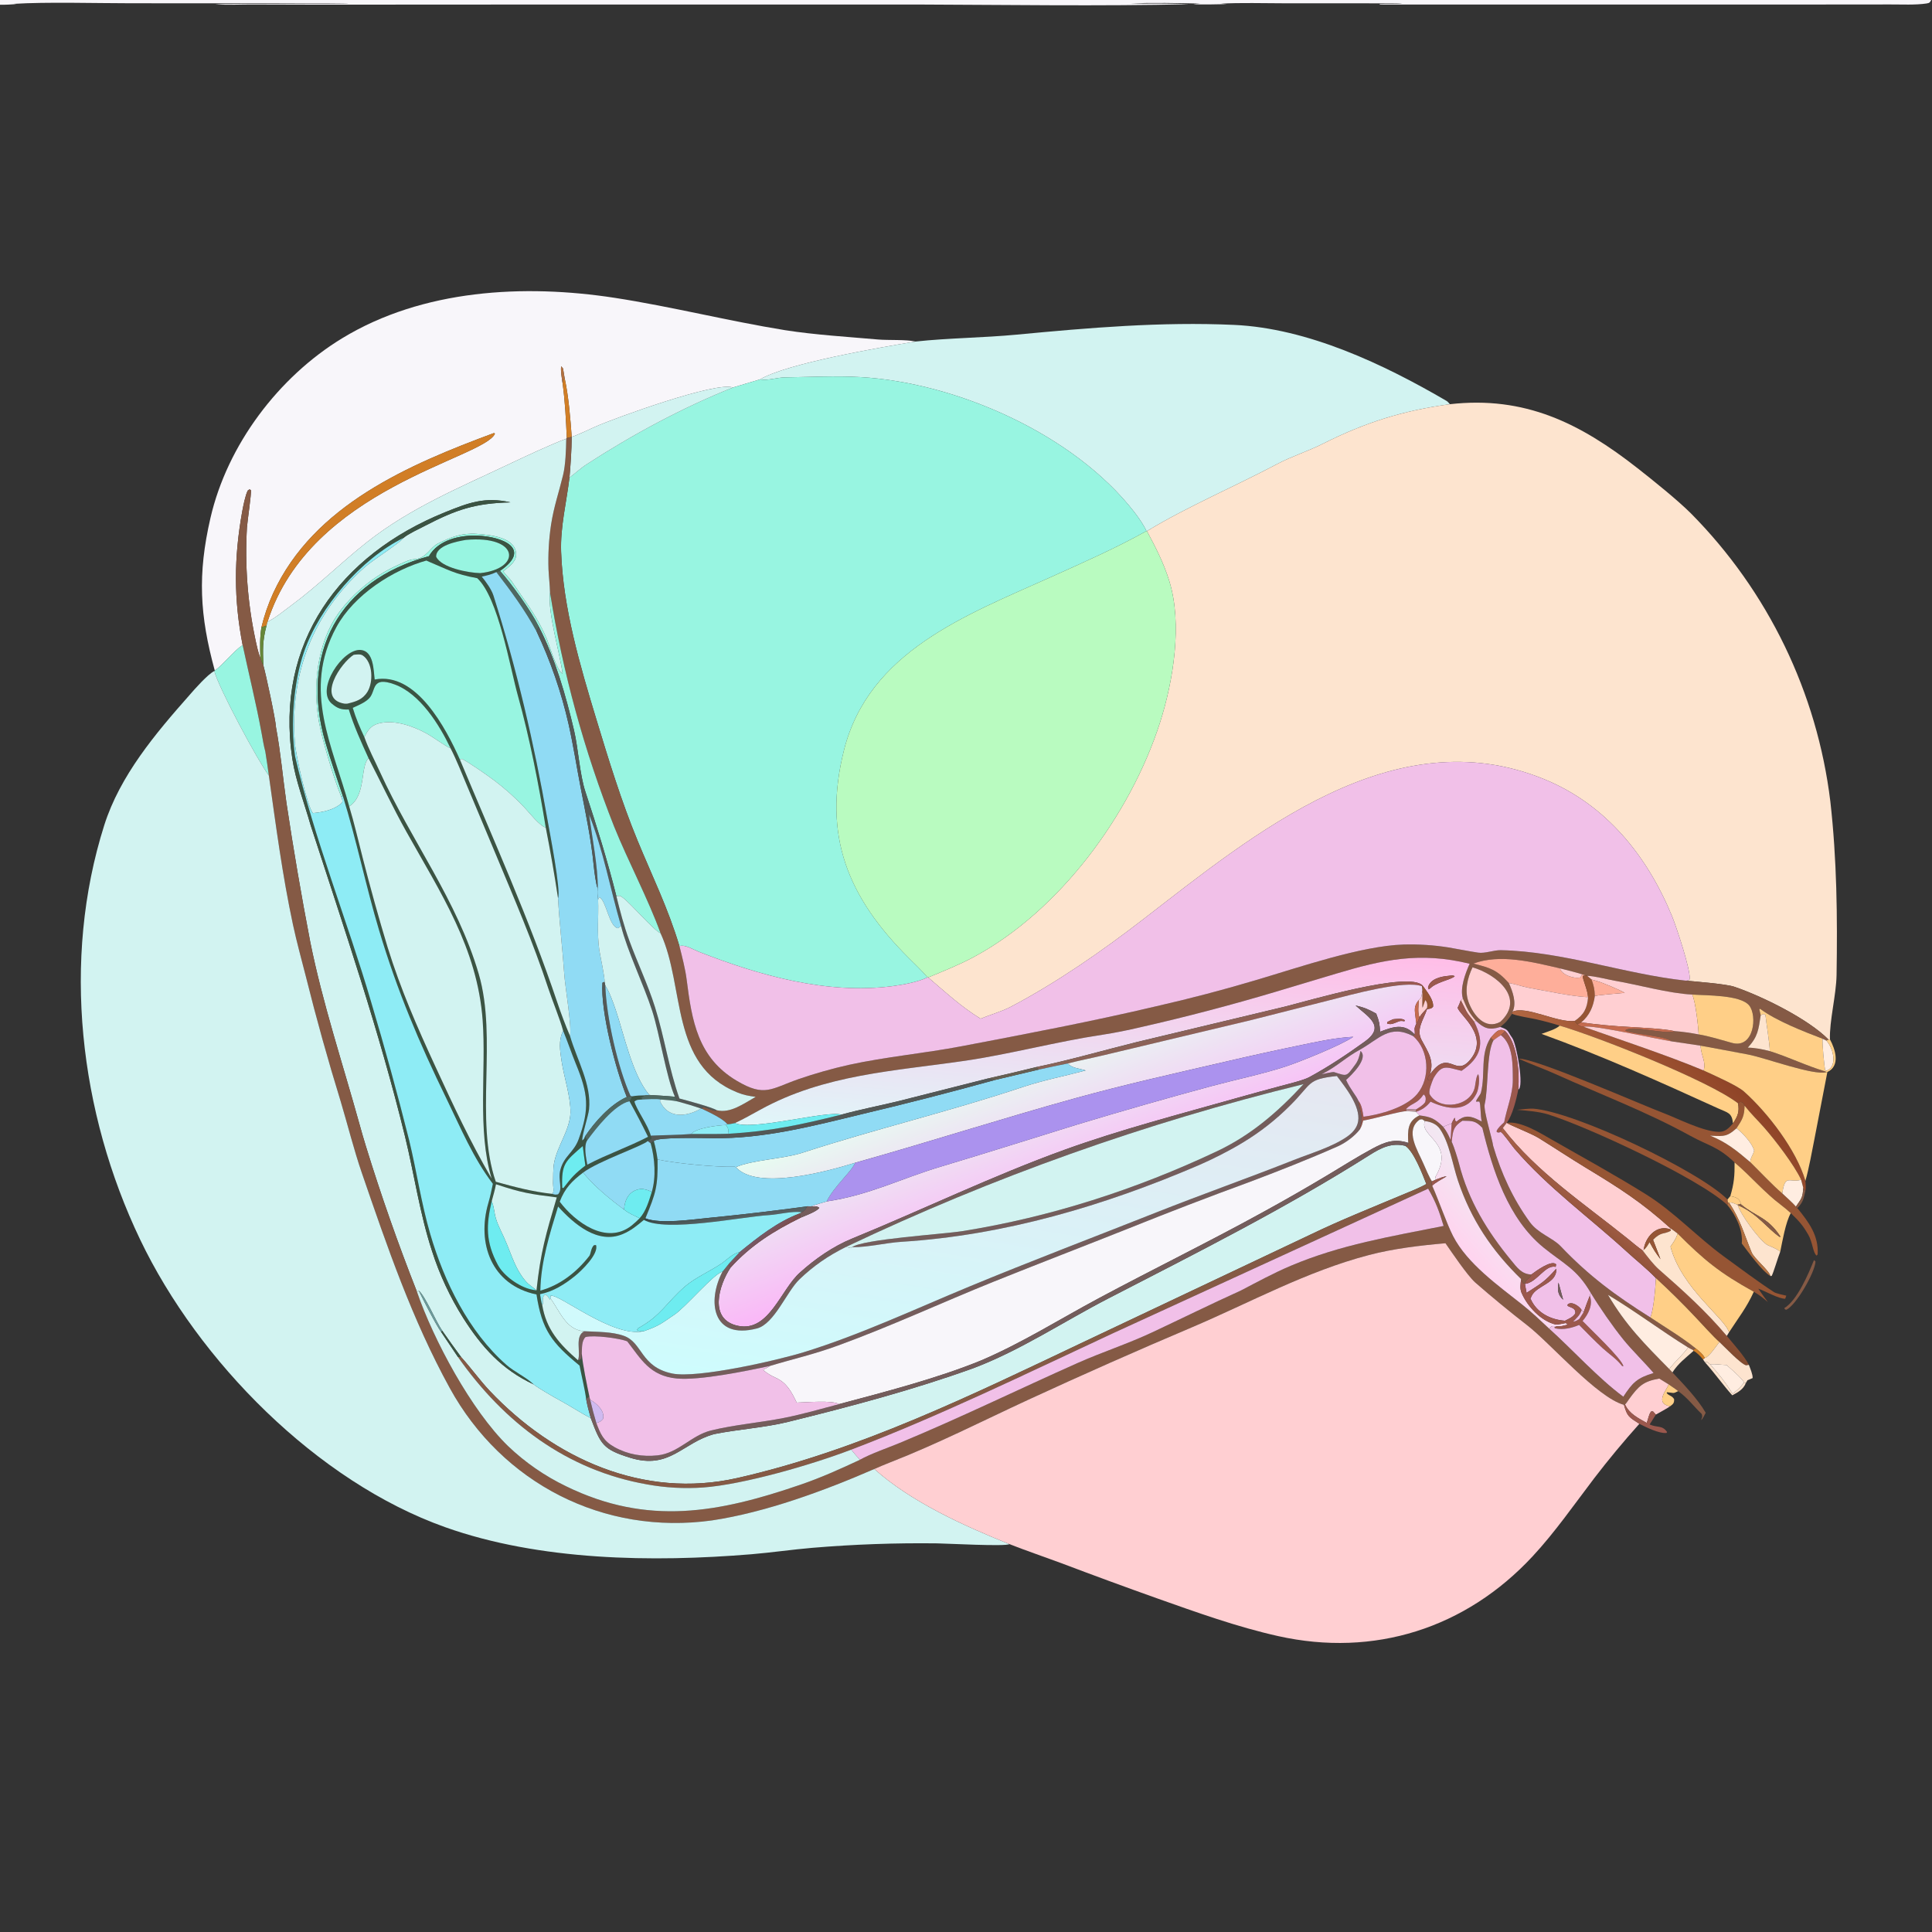 <svg width="1024" height="1024" viewBox="0 0 1024 1024" fill="none" xmlns="http://www.w3.org/2000/svg">
<rect x="0" y="0" width="1024" height="1024" fill="#333333" stroke="none"/>
<path d="M0 0H1023.59C1022.84 1.21 1022.95 1.559 1021.13 1.838C1015.34 2.727 1007.81 2.336 1001.92 2.358L956 2.4L731.411 2.413L731.126 2.115C733.937 1.897 741.284 2.209 743.252 1.768L680.656 1.744C670.297 1.743 657.021 1.351 647 1.951L650.25 2.156C647.736 2.246 634.393 2.603 632.5 2.124L636.25 1.891C626.136 1.661 609.054 1.264 599.25 1.882C608.788 1.987 620.755 1.672 629.999 2.244C583.544 3.317 533.705 2.56 487.016 2.4L293.776 2.398L169.708 2.466L132.733 2.367C127.346 2.359 119.102 2.771 114.045 2.211C120.705 1.79 184.197 2.252 184.697 1.776L69.422 1.729C51.344 1.729 24.654 0.957 7.283 2.038L8.745 2.175C5.57 2.403 3.198 2.548 0 2.516V0Z" fill="#F8F6FA"/>
<path d="M113.842 355.422C105.81 326.12 104.657 304.387 111.553 274.507C120.482 235.816 147.584 199.836 181.37 179.277C224.007 153.333 277.7 150.449 325.842 157.866C355.612 162.452 386.178 170.167 416.034 174.992C432.021 177.501 449.36 178.526 465.499 179.948C470.677 180.405 480.717 179.884 485.232 181.023C467.093 184.075 417.331 192.482 402.835 201.089L388.467 205.394C379.81 201.988 325.719 221.63 315.572 226.147C313.299 227.158 305.415 230.913 303.016 231.545C302.352 222.189 301.333 209.612 299.289 200.517L298.369 194.996L298.391 195.299L297.454 194.116C297.004 196.225 297.87 201.058 298.216 203.299C299.54 213.206 299.976 222.204 300.415 232.2L300.126 232.535C292.372 235.368 277.993 242.098 270.297 245.758C243.894 258.313 217.665 269.079 194.535 287.315C180.553 298.339 168.73 310.285 154.457 320.812C150.913 323.426 145.694 327.766 141.795 329.554C164.33 258.807 256.536 243.015 262.322 229.885L261.861 229.504C216.816 246.196 166.328 267.692 144.81 314.337C142.15 320.181 140.056 326.266 138.556 332.51C137.677 337.875 137.822 343.184 138 348.608C136.96 346.568 135.892 341.363 135.389 339.055C131.234 319.495 129.722 299.466 130.893 279.503C131.118 276.212 133.356 261.404 132.977 259.766L132.242 259.363L131.322 259.987C130.037 262.408 128.857 268.407 128.345 271.264C123.979 295.62 123.859 317.658 128.599 341.887C123.776 345.09 118.262 352.34 113.842 355.422Z" fill="#F8F6FA"/>
<path d="M485.233 181.021C503.093 179.112 521.003 179.058 539.04 177.348C577.25 173.726 615.478 170.447 654.08 172.202C693.232 173.983 733.448 193.055 766.778 212.536C767.259 212.817 768.135 213.783 768.453 214.236C743.714 217.6 723.605 223.864 701.176 235.185C693.482 239.068 684.462 241.93 676.893 245.951C654.471 257.862 629.483 268.381 607.905 281.492L607.64 281.458C606.122 278.131 603.424 274.274 601.168 271.366C569.318 230.314 507.133 202.749 455.975 199.874C442.672 199.128 429.371 199.835 416.068 200.036C411.63 200.103 407.083 201.83 402.836 201.087C417.332 192.48 467.094 184.073 485.233 181.021Z" fill="#D2F3F1"/>
<path d="M299.29 200.514C298.589 201.753 298.33 201.918 298.217 203.296C297.871 201.055 297.005 196.222 297.455 194.113L298.392 195.296L298.37 194.993L299.29 200.514Z" fill="#B27040"/>
<path d="M388.468 205.391L402.836 201.086C407.083 201.829 411.63 200.102 416.068 200.035C429.371 199.834 442.672 199.127 455.975 199.873C507.133 202.748 569.318 230.313 601.168 271.365C603.424 274.273 606.122 278.13 607.64 281.457C591.669 290.411 573.292 298.51 556.668 305.988C512.171 326.004 460.507 345.18 447.311 397.657C435.874 443.136 449.512 475.695 481.583 507.68C484.524 510.613 488.982 514.873 491.624 518.011C486.709 520.474 478.429 521.982 472.831 522.701C438.254 527.147 402.459 517.02 370.492 504.49C367.268 503.226 363.218 500.546 360.11 501.43C353.999 481.142 345.945 464.976 337.925 445.533C329.301 424.624 322.607 402.784 316.024 381.08C307.415 352.7 298.418 322.199 297.403 292.378C296.954 279.198 300.259 266.235 301.833 253.091C304.916 250.933 307.258 248.487 311.08 246.006C335.091 230.423 361.889 215.973 388.468 205.391Z" fill="#98F5E1"/>
<path d="M298.217 203.298C298.33 201.92 298.589 201.755 299.29 200.516C301.334 209.611 302.353 222.188 303.017 231.544L300.416 232.199C299.977 222.203 299.541 213.205 298.217 203.298Z" fill="#D17E26"/>
<path d="M303.016 231.546C305.415 230.914 313.299 227.159 315.572 226.148C325.719 221.631 379.81 201.989 388.467 205.395C361.888 215.977 335.09 230.427 311.079 246.01C307.257 248.491 304.915 250.937 301.832 253.095C302.45 245.765 302.947 238.904 303.016 231.546Z" fill="#D2F3F1"/>
<path d="M607.905 281.493C629.483 268.382 654.471 257.863 676.893 245.952C684.462 241.931 693.482 239.069 701.176 235.186C723.605 223.865 743.714 217.601 768.453 214.237C808.191 209.736 837.469 224.253 867.994 248.203C876.25 254.681 889.148 265.038 896.306 272.187C937.144 313.466 963.108 367.143 970.119 424.784C973.58 455.44 973.917 485.92 973.419 516.703C973.245 527.482 969.545 541.242 969.918 550.916L969.187 551.036C958.591 540.181 933.995 527.977 919.174 522.989C914.729 521.493 898.903 520.272 893.457 519.77C894.724 519.689 894.297 519.798 895.486 519.185C896.503 514.943 888.218 490.511 886.316 485.864C873.138 453.671 851.162 426.316 818.392 412.964C738.627 380.386 664.924 441.705 605.689 487.425C584.05 504.126 560.117 520.778 535.934 533.513C530.834 536.199 525.059 537.735 519.737 539.932C509.242 533.48 501.226 525.956 491.949 518.059C499.963 514.748 508.341 511.397 516.086 507.242C561.66 482.794 599.142 431.81 614.795 383.061C621.987 360.662 626.726 330.509 619.774 308.04C616.775 298.349 612.627 290.357 607.905 281.493Z" fill="#FDE4CF"/>
<path d="M138.557 332.51C140.057 326.266 142.151 320.181 144.811 314.337C166.329 267.692 216.817 246.196 261.862 229.504L262.323 229.885C256.537 243.015 164.331 258.807 141.796 329.554L141.267 331.562L138.557 332.51Z" fill="#D17E26"/>
<path d="M300.416 232.198L303.017 231.543C302.948 238.901 302.451 245.762 301.833 253.092C300.259 266.236 296.954 279.199 297.403 292.379C298.418 322.2 307.415 352.701 316.024 381.081C322.607 402.785 329.301 424.625 337.925 445.534C345.945 464.977 353.999 481.143 360.11 501.431C361.494 506.869 363.221 513.605 363.908 519.01C366.704 541.021 369.793 560.624 390.641 572.919C405.372 581.607 408.599 577.074 423.222 571.97C431.951 568.958 440.842 566.436 449.852 564.414C469.388 560.122 489.996 558.276 509.59 554.541C543.705 548.039 579.154 541.306 612.894 533.329C630.774 529.261 648.515 524.603 666.087 519.362C688.502 512.726 721.467 501.331 743.911 500.624C751.864 500.4 759.82 500.912 767.678 502.154C772.936 503.026 778.191 504.14 783.453 504.922C787.061 505.458 791.783 503.541 795.462 503.618C828.461 504.303 860.873 516.241 893.457 519.769C898.903 520.271 914.729 521.492 919.174 522.988C933.995 527.976 958.591 540.18 969.187 551.035L968.01 551.554L966.056 550.579C955.604 546.541 941.684 541.197 932.851 534.664L932.49 534.977L933.199 538.102C932.055 545.686 931.758 549.447 926.359 555.268C930.225 555.335 934.259 556.121 937.994 557.108C948.079 560.274 957.454 564.922 967.476 567.881L968.019 568.272C961.066 570.19 935.417 560.548 926.285 558.865C918.559 557.442 909.204 555.624 901.312 554.214L886.194 551.971C881.91 548.902 867.214 548.446 861.575 546.35L861.542 546.01C865.44 543.138 882.293 548.508 887.534 546.515C891.251 546.741 896.619 547.531 900.31 548.259C905.618 549.114 912.598 551.232 917.906 552.736C929.757 556.093 931.511 538.172 927.061 532.859C922.389 527.28 904.743 527.673 896.945 527.14C884.622 526.557 868.221 521.92 855.971 519.818C852.195 519.171 844.755 517.22 841.242 517.214L840.39 516.958L838.571 516.389C834.617 515.183 830.807 514.242 826.804 513.245C812.284 509.898 795.071 505.422 780.893 510.726C789.738 512.962 793.365 513.963 799.709 521.032C801.689 525.345 804.03 531.683 801.665 536.244L801.403 537.359C799.336 540.488 798.27 541.902 795.175 544.311C789.331 546.155 786.583 545.094 782.233 541.013C778.294 536.302 777.702 534.78 775.312 529.138C773.758 523.569 776.654 516.017 778.93 510.81C752.663 504.328 733.046 508.618 708.238 516.037L676.02 525.7C652.383 532.748 628.517 539.004 604.463 544.46C598.078 545.967 590.571 547.502 584.191 548.455C560.444 552.003 535.459 558.687 511.929 562.159C474.134 567.736 437.027 569.337 402.816 588.247C398.836 590.447 393.661 593.343 389.532 595.254C388.118 595.549 386.956 595.867 385.506 595.862C383.35 592.915 375.418 589.285 372.092 587.707L372.223 586.839C375.099 586.791 378.79 589.54 379.893 588.446C387.002 590.281 394.089 584.987 400.54 581.359C396.779 580.844 394.283 580.425 390.721 578.986C354.853 564.494 363.246 523.116 350.138 494.681C343.594 476.56 332.793 456.217 325.497 438.076C309.681 398.065 298.286 356.444 291.516 313.955C291.456 310.279 290.88 305.608 290.715 301.742C290.444 293.83 290.898 285.91 292.073 278.081C293.578 268.41 296.192 261.088 298.452 251.749C299.796 246.194 300.014 238.314 300.127 232.533L300.416 232.198ZM780.472 512.699C777.728 518.464 776.133 525.177 778.453 531.347C781.027 538.189 787.258 545.999 795.205 541.587C808.818 528.936 792.841 516.295 780.472 512.699Z" fill="#855A45"/>
<path d="M141.797 329.554C145.696 327.766 150.915 323.426 154.459 320.812C168.732 310.285 180.555 298.339 194.537 287.315C217.667 269.079 243.896 258.313 270.299 245.758C277.995 242.098 292.374 235.368 300.128 232.535C300.015 238.316 299.797 246.196 298.453 251.751C296.193 261.09 293.579 268.412 292.074 278.083C290.899 285.912 290.445 293.832 290.716 301.744C290.881 305.61 291.457 310.281 291.517 313.957L291.453 314.586C290.441 325.506 296.752 346.072 298.189 357.066C295.198 355.621 291.557 343.067 290.084 339.36C288.842 336.29 287.416 333.299 285.813 330.401C281.542 322.547 276.004 315.388 271.062 307.918C270.284 306.742 268.183 304.944 266.707 302.784C269.287 300.739 273.322 298.051 273.529 294.446C274.088 284.719 259.671 283.483 252.727 282.98C244.795 282.404 239.043 284.62 232.098 288.096C227.846 290.164 226.047 296.151 219.291 296.442C216.717 296.553 212.534 298.768 210.06 299.885C198.33 305.184 186.868 314.612 179.351 325.11C168.069 340.866 165.661 363.578 168.993 382.303C170.721 392.015 176.931 412.689 180.879 422.262C181.206 423.285 181.991 424.803 181.083 425.638C177.163 429.242 171.04 430.518 165.883 430.958C163.012 428.278 156.618 399.796 156.255 393.365C153.575 356.901 165.878 324.924 193.417 300.536C197.71 296.735 211.709 287.967 213.899 285.082C216.069 283.119 222.363 280.188 225.213 278.711C241.992 270.015 251.82 266.743 270.557 266.262C257 263.187 248.389 266.457 235.884 271.508C180.046 294.061 145.659 340.825 154.942 402.194C156.7 413.815 161.398 425.922 164.615 437.303C182.395 492.015 200.966 546.311 214.649 602.268C219.595 622.494 222.455 643.105 228.961 663.031C232.95 675.514 238.504 687.441 245.489 698.528C255.4 714.092 266.021 725.923 282.886 733.786C284.909 735.535 294.05 740.77 296.681 742.184C301.853 744.963 308.049 749.033 313.136 751.667C318.405 765.601 319.572 768.185 333.998 772.644C355.034 779.145 361.665 764.64 378.559 760.094C391.235 757.551 405.195 756.71 417.684 753.634C450.619 745.521 484.115 736.638 516.027 725.121C541.006 715.665 563.623 700.494 587.315 688.265C634.212 664.061 681.288 640.455 725.928 612.192C731.995 608.35 737.626 605.525 744.853 607.325C749.364 610.282 753.934 622.303 755.997 627.554C751.947 629.84 747.06 631.675 742.747 633.491C726.836 640.191 710.564 646.646 695.017 654.153L574.803 711.054C515.343 739.252 455.26 768.794 390.772 783.382C340.947 794.654 293.561 773.071 259.615 737.217C254.224 731.505 249.644 725.011 244.422 719.292C240.994 714.654 237.635 709.965 234.347 705.227C230.939 700.213 225.295 686.758 221.951 684.08L220.979 684.625C210.98 659.268 201.955 633.538 193.922 607.492C192.695 603.553 191.571 599.573 190.468 595.598C181.622 563.703 170.973 531.738 164.44 499.247C159.727 474.809 155.525 450.276 151.838 425.662C149.9 412.216 148.785 398.916 146.281 385.479C146.117 381.375 140.761 356.722 139.581 352.62C139.328 343.927 139.093 339.829 141.268 331.562L141.797 329.554Z" fill="#D2F3F1"/>
<path d="M128.601 341.887C123.861 317.658 123.981 295.62 128.347 271.264C128.859 268.407 130.039 262.408 131.324 259.987L132.244 259.363L132.979 259.766C133.358 261.404 131.12 276.212 130.895 279.503C129.724 299.466 131.236 319.495 135.391 339.055C135.894 341.363 136.962 346.568 138.002 348.608C138.466 349.922 138.92 351.413 139.581 352.62C140.761 356.722 146.117 381.375 146.281 385.479C148.785 398.916 149.9 412.216 151.838 425.662C155.525 450.276 159.727 474.809 164.44 499.247C170.973 531.738 181.622 563.703 190.468 595.598C191.571 599.573 192.695 603.553 193.922 607.492C201.955 633.538 210.98 659.268 220.979 684.625C229.756 710.184 249.848 747.573 269.242 766.429C278.338 775.118 288.745 782.322 300.08 787.776C343.389 808.916 381.033 801.764 424.337 786.902C435.21 783.17 445.37 778.597 455.784 773.72C461.123 770.664 470.979 767.231 476.973 764.744C508.797 751.543 539.663 736.448 571.118 722.448C584.047 716.694 597.864 712.213 610.686 706.189C626.386 698.813 641.934 691.14 657.74 683.983C666.588 679.38 674.92 674.793 684.142 670.894C710.725 659.654 737.145 655.391 765.151 649.778C762.818 642.024 761.003 637.01 756.943 630.01L589.61 706.782C545.167 727.492 496.67 751.103 451.14 768.343C430.867 776.142 394.181 786.848 372.647 788.404C362.721 789.097 352.748 788.547 342.959 786.765C300.323 779.263 267.188 754.088 242.723 719.226L244.422 719.292C249.644 725.011 254.224 731.505 259.615 737.217C293.561 773.071 340.947 794.654 390.772 783.382C455.26 768.794 515.343 739.252 574.803 711.054L695.017 654.153C710.564 646.646 726.836 640.191 742.747 633.491C747.06 631.675 751.947 629.84 755.997 627.554C753.934 622.303 749.364 610.282 744.853 607.325L746.117 606.841L746.407 605.745C746.126 599.349 745.838 594.265 752.333 591.193C758.605 592.001 760.345 592.867 764.929 597.221C767 600.102 767.386 600.945 768.823 604.125L769.427 605.194L769.693 605.757C770.724 607.997 772.678 614.286 773.303 616.736C778.301 636.352 788.267 652.641 801.027 668.113C804.096 671.834 806.555 675.398 811.656 675.51C810.939 678.347 809.171 676.912 808.23 680.507C806.501 679.698 807.081 680.201 806.23 677.939C790.708 662.833 779.672 646.431 772.732 625.705C769.948 617.393 768.178 605.545 763.119 598.282C761.335 595.721 758.271 594.512 755.178 594.191C753.381 593.045 754.272 593.16 752.5 593.393C744.338 599.094 751.429 609.747 754.378 616.606C755.454 619.109 757.562 624.013 758.963 626.157C758.8 627.677 758.593 627.32 759.116 628.507C762.671 636.462 766.774 648.573 770.163 655.162C777.69 669.797 794.173 681.439 806.77 691.433C811.623 695.282 816.562 699.974 821.168 704.273C833.564 715.449 847.119 730.49 860.389 740.284C865.379 732.709 867.625 730.418 876.433 727.721C871.456 721.875 865.128 715.822 860.374 709.943C854.814 703.068 847.751 692.865 843.177 685.309C835.734 672.415 828.563 669.756 818.059 661.179C799.27 645.837 791.091 620.11 785.681 597.773C781.946 593.874 780.304 594.115 775.133 594.003L773.618 593.276C777.71 590.365 781.487 592.448 785.358 594.416C784.571 591.078 784.895 585.332 784.081 583.823L782.331 583.88C782.29 582.858 784.62 580.416 784.972 578.989C787.407 569.125 784.385 558.869 790.034 550.078L791.603 551.332C787.821 557.98 788.934 576.893 786.912 585.292C786.156 588.435 790.907 603.467 791.42 607.399C795.67 621.864 801.936 635.516 810.823 647.724C815.265 653.827 822.951 656.074 827.171 660.514C842.2 676.331 856.375 686.725 874.717 698.265C882.309 703.334 892.015 709.14 898.869 714.771L897.368 715.564C896.588 715.215 895.471 714.576 894.683 714.159C880.479 705.354 866.583 694.854 852.271 686.289C861.661 702.379 871.801 712.48 884.728 725.608L886.42 727.414C892.163 733.467 899.98 741.639 904.063 748.816C903.619 749.619 902.256 752.452 901.655 752.669C902.235 750.737 902.371 751.241 901.99 749.493C897.264 744.967 894.925 741.319 889.478 737.329C888.078 736.199 885.923 734.795 884.398 733.731L879.459 730.676C871.004 732.145 868.539 734.585 863.484 741.495C862.732 742.523 862.216 743.508 861.31 744.405L860.73 744.604C846.376 740.651 821.935 712.094 809.452 702.432C800.448 695.464 790.486 687.266 781.853 679.712C777.581 675.803 769.644 664.002 766.132 658.948C752.69 660.115 738.627 661.776 725.554 665.196C692.574 673.823 662.875 690.215 632.058 703.37C602.883 715.734 573.904 728.56 545.134 741.842C520.793 753.105 496.954 765.268 471.921 775.042C469.097 776.145 466.189 777.387 463.411 778.597C436.713 790.219 405.616 801.618 377.398 805.85C319.965 813.861 266.135 786.23 238.366 735.658C218.355 699.213 205.282 660.916 191.808 621.74C187.586 609.465 184.298 596.225 180.58 583.784C173.834 561.92 167.687 539.875 162.147 517.675C159.852 508.713 157.228 499.154 155.301 490.168C149.683 463.972 146.248 437.593 142.511 411.092C142.012 406.969 141.236 402.429 140.617 398.279C139.809 395.381 139.218 391.648 138.671 388.657C135.797 372.952 131.934 357.482 128.601 341.887Z" fill="#855A45"/>
<path d="M213.898 285.079C191.685 295.924 169.352 321.788 161.166 345.444C155.568 361.619 153.937 383.667 156.388 400.846C166.476 444.382 184.151 488.244 196.703 531.064C203.97 555.347 210.69 579.79 216.86 604.375C220.848 620.801 223.256 637.707 228.037 654.066C235.424 679.345 248.359 705.79 268.368 723.383C272.611 727.113 278.983 729.994 282.885 733.783C266.02 725.92 255.399 714.089 245.488 698.525C238.503 687.438 232.949 675.511 228.96 663.028C222.454 643.102 219.594 622.491 214.648 602.265C200.965 546.308 182.394 492.012 164.614 437.3C161.397 425.919 156.699 413.812 154.941 402.191C145.658 340.822 180.045 294.058 235.883 271.505C248.388 266.454 256.999 263.184 270.556 266.259C251.819 266.74 241.991 270.012 225.212 278.708C222.362 280.185 216.068 283.116 213.898 285.079Z" fill="#3B5443"/>
<path d="M491.624 518.015C488.982 514.877 484.524 510.617 481.583 507.684C449.512 475.699 435.874 443.14 447.311 397.661C460.507 345.184 512.171 326.008 556.668 305.992C573.292 298.514 591.669 290.415 607.64 281.461L607.905 281.495C612.627 290.359 616.775 298.351 619.774 308.042C626.726 330.511 621.987 360.664 614.795 383.063C599.142 431.812 561.66 482.796 516.086 507.244C508.341 511.399 499.963 514.75 491.949 518.061L491.624 518.015Z" fill="#B9FBC0"/>
<path d="M265.004 302.582C282.413 290.588 265.753 284.372 253.116 283.909C243.726 283.566 232.353 286.115 227.336 294.808C179.579 307.672 158.771 346.414 172.457 393.369C175.259 402.981 178.585 412.41 181.712 421.912L180.877 422.26C176.929 412.687 170.719 392.013 168.991 382.301C165.659 363.576 168.067 340.864 179.349 325.108C186.866 314.61 198.328 305.182 210.058 299.883C212.532 298.766 216.715 296.551 219.289 296.44C226.045 296.149 227.844 290.162 232.096 288.094C239.041 284.618 244.793 282.402 252.725 282.978C259.669 283.481 274.086 284.717 273.527 294.444C273.32 298.049 269.285 300.737 266.705 302.782C268.181 304.942 270.282 306.74 271.06 307.916C276.002 315.386 281.54 322.545 285.811 330.399C287.414 333.297 288.84 336.288 290.082 339.358C291.555 343.065 295.196 355.619 298.187 357.064C296.75 346.07 290.439 325.504 291.451 314.584L291.515 313.955C298.285 356.444 309.68 398.065 325.496 438.076C332.792 456.217 343.593 476.56 350.137 494.681C346.015 492.63 334.476 478.987 330.031 475.707C328.449 474.539 328.279 474.743 326.694 474.979C321.881 455.862 316.422 438.289 310.278 419.657C307.228 410.408 306.552 396.925 304.243 387.072C299.925 368.65 294.187 348.74 285.468 331.916C281.301 323.515 271.221 309.534 265.004 302.582Z" fill="#98F5E1"/>
<path d="M265.005 302.582L263.083 303.213C259.98 304.639 258.657 304.863 255.336 305.611C257.542 308.343 260.461 312.29 261.539 315.676C273.752 354.03 283.17 394.359 290.081 433.981C291.348 441.239 297.391 471.977 295.772 476.077C293.887 463.543 291.717 451.053 289.262 438.617C285.482 415.428 280.759 391.193 274.457 368.57C270.33 353.754 264.092 316.697 252.945 306.453C240.755 304.221 237.486 301.93 226.038 297.153L226.501 296.952C208.095 301.977 187.544 315.386 178.295 332.378C160.004 365.979 176.401 395.384 185.085 427.421C187.707 435.988 189.979 445.942 192.25 454.737C196.305 470.636 200.711 486.443 205.464 502.148C212.443 524.551 220.934 543.969 230.715 565.185C240.255 585.878 249.144 604.996 260.588 624.697C252.818 598.995 257.81 567.505 255.809 540.644C252.961 502.424 233.618 473.412 215.429 440.889C208.198 427.96 202.082 414.917 195.32 401.823C191.387 393.205 187.694 385.108 184.863 376.044C180.982 376.228 178.876 375.518 175.836 372.929C167.12 365.506 181.695 343.56 191.269 344.5C198.044 345.166 197.984 355.054 198.585 360.166C220.689 355.866 236.399 386.169 243.694 402.438C261.564 445.175 280.576 487.293 295.338 531.201C297.366 537.233 299.644 543.247 302.12 549.11C305.915 562.069 313.552 574.735 312.204 587.943C311.841 591.494 308.277 602.087 308.632 604.469C309.814 603.4 309.404 603.856 310.089 602.294L311.201 604.453C309.279 607.628 310.678 613.742 311.279 617.31C321.834 611.752 332.854 608.053 343.476 602.524C340.207 595.808 337.262 590.224 333.635 583.664C334.57 582.469 334.523 582.557 334.936 581.097C337.654 580.622 339.27 580.634 341.999 580.568L341.592 580.796C340.503 581.398 340.077 581.765 338.832 581.76C339.58 582.037 339.163 581.945 340.097 581.973L340.345 582.745C338.089 582.989 337.87 582.655 336.258 583.773C336.944 587.482 343.665 596.613 344.921 601.939L345.231 603.516C344.507 603.966 344.024 604.265 343.33 604.768C340.31 607.521 317.21 615.372 309.101 621.452C303.151 625.964 299.407 629.726 296.659 636.925C304.822 647.757 321.409 660.057 334.723 649.612C336.211 648.445 337.696 647.031 339.038 645.693C342.439 641.911 343.88 636.668 345.416 631.915C347.828 623.922 347.094 613.974 344.879 605.99L346.55 604.809C347.544 608.563 347.958 610.682 348.517 614.53C348.736 628.854 347.629 632.29 342.07 645.749L341.272 646.564C337.611 649.628 334.493 652.221 330.032 654.092C316.789 659.646 304.197 648.733 295.797 639.463C291.39 653.787 286.625 668.901 286.395 684.055C296.678 681.237 305.53 674.454 312.354 665.676C313.197 664.591 313.162 661.446 314.836 659.963L315.892 659.905C317.487 664.583 308.187 673.542 304.734 676.32C299.31 680.685 293.146 684.598 286.236 685.936C286.444 687.165 286.889 690.492 287.346 691.432C289.488 704.682 296.539 712.416 306.33 720.943L307.32 720.778C308.387 719.928 308.094 719.307 308.357 717.464C308.869 723.659 311.062 733.796 312.359 740.099L310.667 741.489C309.993 736.263 308.225 729.206 307.185 723.79C292.44 711.679 287.238 704.953 284.357 686.095C260.388 681.111 252.616 658.874 258.829 637.645C259.77 634.427 260.576 630.744 261.239 627.45C250.749 613.67 244.298 598.034 236.787 582.61C222.018 552.284 210.617 525.373 200.917 493.031C193.915 469.686 188.806 444.539 181.713 421.912C178.586 412.41 175.26 402.981 172.458 393.369C158.772 346.414 179.58 307.672 227.337 294.808C232.354 286.115 243.727 283.566 253.117 283.909C265.754 284.372 282.414 290.588 265.005 302.582ZM186.964 375.175C188.509 380.428 190.773 385.736 193.109 390.679C195.429 397.142 198.545 402.928 201.371 409.138C218.059 445.811 242.221 477.004 253.719 516.137C263.797 550.439 251.419 593.507 262.789 626.365C272.82 629.147 282.218 631.62 292.616 632.778C294.222 633.216 294.127 633.253 295.761 633.047C298.567 630.073 295.548 625.59 297.018 619.994C298.95 612.638 304.113 610.892 306.684 603.837C312.645 587.479 311.686 579.623 305.214 563.851C303.012 558.486 300.798 551.891 298.478 546.336C296.957 540.558 292.638 530.018 290.633 523.921C282.588 499.445 272.447 476.013 262.547 452.267L247.776 417.037C245.004 410.476 242.021 402.856 238.832 396.635C232.925 384.215 222.659 367.667 209.111 362.74C196.613 358.193 199.408 366.151 195.737 370.034C193.494 372.406 189.874 373.818 186.964 375.175ZM260.635 636.59C257.614 649.274 257.36 658.267 263.881 670.45C266.942 676.168 275.028 681.981 281.48 683.424C282.427 683.643 283.384 683.817 284.348 683.946C286.503 663.557 289.37 654.047 295.105 634.642C280.946 632.875 276.442 632.198 262.883 627.682C262.307 630.702 261.447 633.623 260.635 636.59ZM246.943 286.156C242.21 286.962 231.016 289.073 231.163 295.077C233.992 301.002 248.416 303.636 254.524 303.761C276.551 301.476 275.469 283.574 246.943 286.156ZM187.476 347.046C180.693 351.284 167.678 370.484 182.49 372.94C182.949 373.016 183.644 372.987 184.116 372.951C188.521 371.874 192.179 370.877 194.79 366.631C197.917 361.544 197.707 351.044 192.245 347.394C191.011 346.57 188.934 346.902 187.476 347.046ZM308.88 607.424C299.496 615.552 297.502 616.906 297.989 629.523C298.557 629.708 298.337 629.754 298.653 629.64C303.053 623.948 304.63 622.141 310.258 617.778C309.752 614.333 309.292 610.882 308.88 607.424Z" fill="#3B5443"/>
<path d="M282.885 733.786C278.983 729.997 272.611 727.116 268.368 723.386C248.359 705.793 235.424 679.348 228.037 654.069C223.256 637.71 220.848 620.804 216.86 604.378C210.69 579.793 203.97 555.35 196.703 531.067C184.151 488.247 166.476 444.385 156.388 400.849C153.937 383.67 155.568 361.622 161.166 345.447C169.352 321.791 191.685 295.927 213.898 285.082C211.708 287.967 197.709 296.735 193.416 300.536C165.877 324.924 153.574 356.901 156.254 393.365C156.617 399.796 163.011 428.278 165.882 430.958C171.039 430.518 177.162 429.242 181.082 425.638C181.99 424.803 181.205 423.285 180.878 422.262L181.713 421.914C188.806 444.541 193.915 469.688 200.917 493.033C210.617 525.375 222.018 552.286 236.787 582.612C244.298 598.036 250.749 613.672 261.239 627.452C260.576 630.746 259.77 634.429 258.829 637.647C252.616 658.876 260.388 681.113 284.357 686.097C287.238 704.955 292.44 711.681 307.185 723.792C308.225 729.208 309.993 736.265 310.667 741.491C311.321 745.2 312.119 748.029 313.135 751.667C308.048 749.033 301.852 744.963 296.68 742.184C294.049 740.77 284.908 735.535 282.885 733.786Z" fill="#8EECF5"/>
<path d="M254.525 303.761C248.417 303.636 233.993 301.002 231.164 295.077C231.017 289.073 242.211 286.962 246.944 286.156C275.47 283.574 276.552 301.476 254.525 303.761Z" fill="#98F5E1"/>
<path d="M195.32 401.824C190.815 406.449 194.193 421.519 185.085 427.422C176.401 395.385 160.004 365.98 178.295 332.379C187.544 315.387 208.095 301.978 226.501 296.953L226.038 297.154C237.486 301.931 240.755 304.222 252.945 306.454C264.092 316.698 270.33 353.755 274.457 368.571C280.759 391.194 285.482 415.429 289.262 438.618C285.929 437.669 280.737 430.948 278.113 428.137C273.155 422.852 267.752 418.002 261.963 413.643C257.744 410.51 249.829 404.969 244.986 402.246C244.555 402.31 244.124 402.375 243.694 402.439C236.399 386.17 220.689 355.867 198.585 360.167C197.984 355.055 198.044 345.167 191.269 344.501C181.695 343.561 167.12 365.507 175.836 372.93C178.876 375.519 180.982 376.229 184.863 376.045C187.694 385.109 191.387 393.206 195.32 401.824Z" fill="#98F5E1"/>
<path d="M263.082 303.213L265.004 302.582C271.221 309.534 281.301 323.515 285.468 331.916C285.174 332.692 284.74 333.97 284.4 334.672C278.121 323.178 271.038 313.528 263.082 303.213Z" fill="#4E6861"/>
<path d="M255.336 305.613C258.657 304.865 259.98 304.641 263.083 303.215C271.039 313.53 278.122 323.18 284.401 334.674C291.829 350.401 297.519 366.89 301.371 383.85C303.908 395.207 305.619 406.352 307.8 417.668C310.469 431.519 313.286 444.499 314.663 458.637C314.893 461 315.891 469.254 316.827 470.906C316.463 473.036 316.776 474.655 317.005 476.791C317.36 485.959 316.319 494.335 317.632 503.433C318.06 506.4 320.788 518.719 320.389 520.397L319.315 520.868C318.22 536.014 326.398 567.167 332.215 581.409C323.47 585.371 315.349 594.443 310.089 602.296C309.404 603.858 309.814 603.402 308.632 604.471C308.277 602.089 311.841 591.496 312.204 587.945C313.552 574.737 305.915 562.071 302.12 549.112C303.111 543.658 299.569 523.676 299.05 516.066C298.163 503.063 296.495 489.181 295.772 476.079C297.391 471.979 291.348 441.241 290.081 433.983C283.17 394.361 273.752 354.032 261.539 315.678C260.461 312.292 257.542 308.345 255.336 305.613Z" fill="#90DBF4"/>
<path d="M138.558 332.51L141.268 331.562C139.093 339.83 139.328 343.927 139.581 352.62C138.92 351.413 138.466 349.922 138.002 348.608C137.824 343.184 137.679 337.875 138.558 332.51Z" fill="#668739"/>
<path d="M285.468 331.918C294.187 348.742 299.925 368.652 304.243 387.074C306.552 396.927 307.228 410.41 310.278 419.659C316.422 438.291 321.881 455.864 326.694 474.981C328.695 483.084 330.623 490.541 333.504 498.413C337.822 510.213 343.379 521.818 347.153 533.788C352.229 549.889 354.452 566.221 360.113 582.231C363.848 583.225 377.34 586.817 379.892 588.448C378.789 589.542 375.098 586.793 372.222 586.841L372.091 587.709L371.563 587.569C367.193 586.055 363.604 584.987 359.134 583.783L357.707 581.28C353.164 570.973 349.645 548.104 345.691 535.829C341.246 522.031 332.349 503.707 329.18 490.793C323.475 471.309 319.903 451.052 312.245 431.75C313.728 443.339 316.988 459.64 316.826 470.906C315.89 469.254 314.892 461 314.662 458.637C313.285 444.499 310.468 431.519 307.799 417.668C305.618 406.352 303.907 395.207 301.37 383.85C297.518 366.89 291.828 350.401 284.4 334.674C284.74 333.972 285.174 332.694 285.468 331.918Z" fill="#535957"/>
<path d="M113.844 355.422C118.264 352.34 123.778 345.09 128.601 341.887C131.934 357.482 135.797 372.952 138.671 388.657C139.218 391.648 139.809 395.381 140.617 398.279C141.236 402.429 142.012 406.969 142.511 411.092C136.5 403.013 115.71 364.191 113.594 355.667L113.844 355.422Z" fill="#98F5E1"/>
<path d="M184.115 372.953C183.643 372.989 182.948 373.018 182.489 372.942C167.677 370.486 180.692 351.286 187.475 347.048C188.933 346.904 191.01 346.572 192.244 347.396C197.706 351.046 197.916 361.546 194.789 366.633C192.178 370.879 188.52 371.876 184.115 372.953Z" fill="#D2F3F1"/>
<path d="M534.951 818.394C533.474 819.798 501.118 818.059 496.679 818.014C474.604 817.739 452.529 818.53 430.531 820.382C419.759 821.295 408.909 822.903 398.168 823.793C345.858 828.099 286.07 827.25 236.02 809.464C167.929 785.266 105.082 721.344 74.286 657.013C42.076 589.73 32.59 508.911 55.251 437.395C63.588 411.083 82.396 388.805 100.347 368.507C103.188 365.232 110.094 357.384 113.593 355.664C115.709 364.188 136.499 403.01 142.51 411.089C146.247 437.59 149.682 463.969 155.3 490.165C157.227 499.151 159.851 508.71 162.146 517.672C167.686 539.872 173.833 561.917 180.579 583.781C184.297 596.222 187.585 609.462 191.807 621.737C205.281 660.913 218.354 699.21 238.365 735.655C266.134 786.227 319.964 813.858 377.397 805.847C405.615 801.615 436.712 790.216 463.41 778.594C482.733 795.967 510.795 808.679 534.951 818.394Z" fill="#D2F3F1"/>
<path d="M193.11 390.682C190.774 385.739 188.51 380.431 186.965 375.178C189.875 373.821 193.495 372.409 195.738 370.037C199.409 366.154 196.614 358.196 209.112 362.743C222.66 367.67 232.926 384.218 238.833 396.638C236.253 395.616 229.625 390.713 226.299 388.878C219.096 384.902 209.148 381.291 200.854 383.406C196.562 384.5 194.925 387.096 193.11 390.682Z" fill="#98F5E1"/>
<path d="M193.109 390.678C194.924 387.092 196.561 384.496 200.853 383.402C209.147 381.287 219.095 384.898 226.298 388.874C229.624 390.709 236.252 395.612 238.832 396.634C242.021 402.855 245.004 410.475 247.776 417.036L262.547 452.266C272.447 476.012 282.588 499.444 290.633 523.92C292.638 530.017 296.957 540.557 298.478 546.335C295.91 551.494 296.83 556.991 297.673 562.523C298.979 571.088 302.455 581.178 302.368 589.75C301.964 599.225 295.381 607.229 293.673 616.439C293.041 619.85 293.276 623.704 293.132 627.152C293.063 628.79 293.972 631.951 292.616 632.777C282.218 631.619 272.82 629.146 262.789 626.364C251.419 593.506 263.797 550.438 253.719 516.136C242.221 477.003 218.059 445.81 201.371 409.137C198.545 402.927 195.429 397.141 193.109 390.678Z" fill="#D2F3F1"/>
<path d="M243.693 402.439C244.123 402.375 244.554 402.31 244.985 402.246C249.828 404.969 257.743 410.51 261.962 413.643C267.751 418.002 273.154 422.852 278.112 428.137C280.736 430.948 285.928 437.669 289.261 438.618C291.716 451.054 293.886 463.544 295.771 476.078C296.494 489.18 298.162 503.062 299.049 516.065C299.568 523.675 303.11 543.657 302.119 549.111C299.643 543.248 297.365 537.234 295.337 531.202C280.575 487.294 261.563 445.176 243.693 402.439Z" fill="#D2F3F1"/>
<path d="M185.086 427.422C194.194 421.519 190.816 406.449 195.321 401.824C202.083 414.918 208.199 427.961 215.43 440.89C233.619 473.413 252.962 502.425 255.81 540.645C257.811 567.506 252.819 598.996 260.589 624.698C249.145 604.997 240.256 585.879 230.716 565.186C220.935 543.97 212.444 524.552 205.465 502.149C200.712 486.444 196.306 470.637 192.251 454.738C189.98 445.943 187.708 435.989 185.086 427.422Z" fill="#D2F3F1"/>
<path d="M360.109 501.432C363.217 500.548 367.267 503.228 370.491 504.492C402.458 517.022 438.253 527.149 472.83 522.703C478.428 521.984 486.708 520.476 491.623 518.013L491.948 518.059C501.225 525.956 509.241 533.48 519.736 539.932C525.058 537.735 530.833 536.199 535.933 533.513C560.116 520.778 584.049 504.126 605.688 487.425C664.923 441.705 738.626 380.386 818.391 412.964C851.161 426.316 873.137 453.671 886.315 485.864C888.217 490.511 896.502 514.943 895.485 519.185C894.296 519.798 894.723 519.689 893.456 519.77C860.872 516.242 828.46 504.304 795.461 503.619C791.782 503.542 787.06 505.459 783.452 504.923C778.19 504.141 772.935 503.027 767.677 502.155C759.819 500.913 751.863 500.401 743.91 500.625C721.466 501.332 688.501 512.727 666.086 519.363C648.514 524.604 630.773 529.262 612.893 533.33C579.153 541.307 543.704 548.04 509.589 554.542C489.995 558.277 469.387 560.123 449.851 564.415C440.841 566.437 431.95 568.959 423.221 571.971C408.598 577.075 405.371 581.608 390.64 572.92C369.792 560.625 366.703 541.022 363.907 519.011C363.22 513.606 361.493 506.87 360.109 501.432Z" fill="#F1C0E8"/>
<path d="M316.827 470.906C316.989 459.64 313.729 443.339 312.246 431.75C319.904 451.052 323.476 471.309 329.181 490.793L327.576 491.98C322.749 491.248 321.428 477.363 317.664 475.523L317.005 476.791C316.776 474.655 316.463 473.036 316.827 470.906Z" fill="#90DBF4"/>
<path d="M326.695 474.979C328.28 474.743 328.45 474.539 330.032 475.707C334.477 478.987 346.016 492.63 350.138 494.681C363.246 523.116 354.853 564.494 390.721 578.986C394.283 580.425 396.779 580.844 400.54 581.359C394.089 584.987 387.002 590.281 379.893 588.446C377.341 586.815 363.849 583.223 360.114 582.229C354.453 566.219 352.23 549.887 347.154 533.786C343.38 521.816 337.823 510.211 333.505 498.411C330.624 490.539 328.696 483.082 326.695 474.979Z" fill="#D2F3F1"/>
<path d="M317.005 476.791L317.664 475.523C321.428 477.363 322.749 491.248 327.576 491.98L329.181 490.793C332.35 503.707 341.247 522.031 345.692 535.829C349.646 548.104 353.165 570.973 357.708 581.28C353.203 580.901 348.693 580.593 344.178 580.354C335.151 569.827 330.806 548.397 326.307 535.189C325.01 531.381 323.041 525.73 320.83 522.416L320.389 520.397C320.788 518.719 318.06 506.4 317.632 503.433C316.319 494.335 317.36 485.959 317.005 476.791Z" fill="#D2F3F1"/>
<path d="M754.067 522.435C747.187 514.335 691.924 530.875 680.943 533.549L602.691 552.269C585.383 556.552 566.38 562.053 549.087 565.607C540.539 567.722 531.969 569.746 523.377 571.677L476.477 583.558C466.529 585.989 455.69 588.07 445.867 590.797C438.488 588.399 398.65 599.527 389.531 595.253C393.66 593.342 398.835 590.446 402.815 588.246C437.026 569.336 474.133 567.735 511.928 562.158C535.458 558.686 560.443 552.002 584.19 548.454C590.57 547.501 598.077 545.966 604.462 544.459C628.516 539.003 652.382 532.747 676.019 525.699L708.237 516.036C733.045 508.617 752.662 504.327 778.929 510.809C776.653 516.016 773.757 523.568 775.311 529.137L774.242 530.183C773.664 531.846 773.378 532.488 772.6 534.08C773.167 537.754 790.05 549.037 779.046 561.902C771.328 570.925 768.228 556.48 758.99 568.049C758.591 568.548 758.199 569.052 757.812 569.561C760.431 562.198 756.707 557.3 753.454 551.196C750.48 545.617 754.371 540.602 756.197 535.34L756.354 534.875C758.31 534.468 758.384 534.792 759.537 533.626C760.024 530.023 756.219 525.483 754.067 522.435ZM767.965 517.191C763.944 517.528 757.936 518.72 756.88 523.39L757.279 524.385C758.085 523.796 758.359 523.606 759.099 522.929C762.899 520.176 769.748 519 771.044 517.373C769.608 516.784 769.635 516.993 767.965 517.191Z" fill="url(#paint0_linear_2230_17279)"/>
<path d="M826.804 513.244C827.843 516.742 834.288 518.937 837.682 518.044C838.039 517.431 838.3 517.044 838.571 516.388L840.39 516.957L838.935 517.238C838.751 519.181 841.395 524.164 841.718 528.531C832.786 528.094 819.727 525.229 810.761 523.654C807.197 523.027 803.408 521.593 799.709 521.031C793.365 513.962 789.738 512.961 780.893 510.725C795.071 505.421 812.284 509.897 826.804 513.244Z" fill="#FEAE9A"/>
<path d="M795.205 541.587C787.258 545.999 781.027 538.189 778.453 531.347C776.133 525.177 777.728 518.464 780.472 512.699C792.841 516.295 808.818 528.936 795.205 541.587Z" fill="#FFCFD2"/>
<path d="M838.572 516.39C838.301 517.046 838.04 517.433 837.683 518.046C834.289 518.939 827.844 516.744 826.805 513.246C830.808 514.243 834.618 515.184 838.572 516.39Z" fill="#FFCFD2"/>
<path d="M759.1 522.931C758.36 523.608 758.086 523.798 757.28 524.387L756.881 523.392C757.937 518.722 763.945 517.529 767.966 517.192C769.636 516.994 769.609 516.785 771.045 517.374C769.749 519.001 762.9 520.178 759.1 522.931Z" fill="#9B584D"/>
<path d="M841.719 528.535C841.396 524.168 838.751 519.185 838.935 517.242L840.391 516.961L841.242 517.217L843.586 519.169C844.732 522.632 845.175 524.158 845.292 527.978C844.48 533.526 842.518 538.199 838.084 541.897L836.188 542.93C835.141 541.992 835.388 542.307 834.604 541.146C839.556 537.777 841.253 534.401 841.719 528.535Z" fill="#965534"/>
<path d="M841.242 517.215C844.755 517.221 852.195 519.172 855.971 519.819C868.221 521.921 884.622 526.558 896.945 527.141C898.668 530.857 900.148 544.084 900.31 548.26C896.619 547.532 891.251 546.742 887.534 546.516C882.64 545.293 868.911 544.615 863.85 544.311C855.231 543.874 846.634 543.067 838.084 541.895C842.518 538.197 844.479 533.524 845.291 527.976C845.952 527.391 859.114 526.456 861.122 526.222C858.554 524.7 849.41 520.803 846.455 519.986L843.586 519.167L841.242 517.215Z" fill="#FFCFD2"/>
<path d="M843.586 519.168L846.455 519.987C849.41 520.804 858.554 524.701 861.122 526.223C859.114 526.457 845.952 527.392 845.291 527.977C845.174 524.157 844.732 522.631 843.586 519.168Z" fill="#FEAE9A"/>
<path d="M754.068 522.436L753.733 522.764C744.834 519.179 715.444 527.385 705.144 530.017L662.259 540.879L585.18 559.239C578.939 560.743 572.007 562.079 565.903 563.662C560.801 564.69 555.709 565.764 550.626 566.883L549.088 565.608C566.381 562.054 585.384 556.553 602.692 552.27L680.944 533.55C691.925 530.876 747.188 514.336 754.068 522.436Z" fill="url(#paint1_linear_2230_17279)"/>
<path d="M332.214 581.407C326.397 567.165 318.219 536.012 319.314 520.866L320.388 520.395L320.829 522.414C321.351 539.047 327.522 566.174 334.253 581.007L332.214 581.407Z" fill="#535957"/>
<path d="M799.709 521.031C803.408 521.593 807.197 523.027 810.761 523.654C819.727 525.229 832.786 528.094 841.718 528.531C841.252 534.397 839.555 537.773 834.603 541.142C825.52 542.259 808.725 532.843 801.665 536.243C804.03 531.682 801.689 525.344 799.709 521.031Z" fill="#FFCFD2"/>
<path d="M565.902 563.665C572.006 562.082 578.938 560.746 585.179 559.242L662.258 540.882L705.143 530.02C715.443 527.388 744.833 519.182 753.732 522.767C753.878 523.987 754.057 524.513 753.855 525.705C753.19 528.706 753.758 528.217 751.914 530.092C749.268 533.436 749.795 535.215 750.299 539.511C750.419 540.531 750.546 541.551 750.678 542.57C749.072 545.898 750.119 545.423 749.826 548.33C744.262 542.106 738.33 544.198 731.48 546.851C731.247 542.727 730.975 541.203 729.412 537.212C724.912 534.817 723.596 534.154 718.477 532.911C724.963 538.93 734.697 543.893 723.377 552.053C713.913 558.875 704.09 565.431 693.831 570.983C690.663 572.651 682.353 574.646 678.652 575.646C670.994 577.682 663.351 579.776 655.724 581.927C625.405 590.518 594.058 598.637 564.417 609.34C526.292 623.106 489.067 641.152 451.522 656.52C441.618 660.574 431.973 667.261 424.106 674.377C413.916 683.227 407.662 706.115 391.256 702.741C375.295 699.459 381.103 681.085 387.163 671.928C397.869 660.047 410.251 652.332 424.422 645.374C426.618 644.428 433.203 642.012 434.238 640.173C432.95 639.118 432.051 639.489 429.947 639.398C431.031 638.787 436.483 637.331 438.135 636.787C460.958 633.371 477.189 624.759 498.536 618.376C522.791 611.124 546.851 603.469 571.011 596.002C594.794 588.807 618.684 581.972 642.673 575.502C654.92 572.235 669.727 569.111 681.432 565.262C689.177 562.715 711.002 553.908 717.285 549.524C707.389 550.025 697.158 552.328 687.447 554.354C674.786 556.976 662.16 559.759 649.571 562.703C622.843 568.882 596.446 574.747 569.971 582.068C531.019 592.839 492.01 605.415 453.211 616.301C438.905 620.767 401.278 631.156 390.024 618.619C398.712 614.742 415.022 614.321 425.302 610.973C463.877 598.411 503.414 589.07 541.932 576.192C552.745 572.577 564.419 570.304 575.455 567.359C571.862 566.25 568.251 566.163 565.902 563.665ZM738.425 540.21C737.266 540.715 736.372 541.085 735.267 541.728L735.198 542.522C737.303 543.123 738.324 542.603 740.387 541.758C742.247 540.983 742.39 541.015 744.393 541.297L744.601 540.777C743.381 539.613 740.126 540.074 738.425 540.21Z" fill="url(#paint2_linear_2230_17279)"/>
<path d="M753.732 522.766L754.067 522.438C756.219 525.486 760.024 530.025 759.537 533.628C758.384 534.794 758.31 534.471 756.354 534.878L756.337 534.37C756.634 532.793 756.584 531.282 755.425 530.069L754.012 534.094C753.681 533.775 753.999 527.833 753.899 526.311L753.855 525.703C754.057 524.511 753.878 523.986 753.732 522.766Z" fill="#965534"/>
<path d="M320.83 522.414C323.041 525.728 325.01 531.379 326.307 535.187C330.806 548.395 335.151 569.825 344.178 580.352L341.999 580.568C339.27 580.634 337.654 580.622 334.936 581.097L334.254 581.007C327.523 566.174 321.352 539.047 320.83 522.414Z" fill="#90DBF4"/>
<path d="M751.916 530.09C753.76 528.215 753.192 528.704 753.857 525.703L753.901 526.311C754.001 527.833 753.683 533.774 754.014 534.093L755.427 530.069C756.586 531.282 756.636 532.793 756.339 534.37C754.769 536.054 753.558 537.222 752.32 539.184C751.281 536.118 751.931 533.526 751.916 530.09Z" fill="#FFCFD2"/>
<path d="M896.945 527.141C904.743 527.674 922.389 527.281 927.061 532.86C931.511 538.173 929.757 556.094 917.906 552.737C912.598 551.233 905.618 549.115 900.31 548.26C900.148 544.084 898.668 530.857 896.945 527.141Z" fill="#FFCF87"/>
<path d="M775.311 529.141C777.701 534.783 778.293 536.305 782.232 541.016L781.411 541.672C776.377 535.59 777.554 536.46 774.242 530.187L775.311 529.141Z" fill="#FFCFD2"/>
<path d="M751.915 530.09C751.93 533.526 751.28 536.118 752.319 539.184C751.764 540.772 751.695 541.164 750.679 542.568C750.547 541.549 750.42 540.529 750.3 539.509C749.796 535.213 749.269 533.434 751.915 530.09Z" fill="#C56B4F"/>
<path d="M757.813 569.562C758.2 569.053 758.592 568.549 758.991 568.05C768.229 556.481 771.329 570.926 779.047 561.903C790.051 549.038 773.168 537.755 772.601 534.081C773.379 532.489 773.665 531.847 774.243 530.184C777.555 536.457 776.378 535.587 781.412 541.669C787.192 553.103 784.959 560.549 774.642 567.55C766.36 565.553 764.243 563.86 759.722 571.598C759.045 571.975 758.365 572.347 757.682 572.713L756.713 572.27C756.817 570.739 756.905 571.007 757.813 569.562Z" fill="#9B584D"/>
<path d="M731.481 546.85C738.331 544.197 744.263 542.105 749.827 548.329L748.954 549.134C736.508 542.698 731.097 550.584 720.714 556.401C713.295 560.394 708.99 565.036 700.499 569.384C701.776 569.1 706.424 568.039 707.075 568.244C714.234 570.505 713.438 570.849 718.446 564.071C719.964 562.017 720.476 559.787 721.126 557.03C725.483 560.997 716.381 569.709 713.462 572.41C715.512 577.11 718.784 580.624 720.023 583.5C720.125 587.241 722.943 591.794 721.044 596.84C720.868 597.306 720.84 598.044 720.792 598.568C717.963 602.232 713.202 605.753 708.988 607.616C693.472 614.475 677.489 620.76 661.642 626.719C640.462 634.474 619.405 642.559 598.478 650.972C574.593 660.497 550.548 669.704 526.727 679.29C499.011 690.444 472.214 702.948 444.027 713.206C430.998 717.947 420.823 720.148 408.146 723.958C395.82 726.611 370.688 731.796 358.64 730.62C344.338 729.223 339.726 720.254 332.457 710.942C328.346 709.268 314.59 707.492 310.335 708.664C308.203 710.7 308.491 714.484 308.357 717.466C308.094 719.309 308.387 719.93 307.32 720.78L306.33 720.945C308.047 716.91 304.373 708.092 309.767 705.577C316.492 705.975 324.397 705.761 330.73 708.054C340.645 711.644 339.445 724.494 356.272 727.99C369.5 730.739 411.995 721.035 426.126 716.671C455.989 707.449 484.835 693.893 513.681 681.942C546.598 668.303 580.018 655.633 613.152 642.507C637.209 632.976 661.63 624.376 685.697 614.848C694.692 611.286 705.84 608.042 713.829 602.567C716.742 600.57 719.292 597.878 719.856 594.275C721.098 586.346 713.199 576.392 708.579 570.315C692.499 572.008 695.582 574.279 683.787 585.937C676.21 593.541 667.724 600.181 658.521 605.707C651.543 609.947 642.511 614.518 635.071 617.709C585.23 639.083 532.312 654.747 477.971 658.174C469.333 658.718 460.36 661.084 451.569 661.048C457.4 656.75 499.806 654.164 510.046 652.531C556.75 645.083 602.35 630.362 645.097 610.148C663.077 601.645 677.418 589.268 690.897 574.618C607.329 595.036 526.069 623.948 448.385 660.903C438.81 665.664 431.263 670.887 423.75 678.065C416.945 684.568 410.447 701.709 401.165 704.114C377.519 710.241 374.686 689.708 382.924 674.02L386.622 669.449C386.568 671.257 386.336 670.473 387.164 671.927C381.104 681.084 375.296 699.458 391.257 702.74C407.663 706.114 413.917 683.226 424.107 674.376C431.974 667.26 441.619 660.573 451.523 656.519C489.068 641.151 526.293 623.105 564.418 609.339C594.059 598.636 625.406 590.517 655.725 581.926C663.352 579.775 670.995 577.681 678.653 575.645C682.354 574.645 690.664 572.65 693.832 570.982C704.091 565.43 713.914 558.874 723.378 552.052C734.698 543.892 724.964 538.929 718.478 532.91C723.597 534.153 724.913 534.816 729.413 537.211C730.976 541.202 731.248 542.726 731.481 546.85Z" fill="#745D5C"/>
<path d="M752.319 539.185C753.557 537.223 754.768 536.055 756.338 534.371L756.355 534.878L756.198 535.343C754.372 540.605 750.481 545.62 753.455 551.199C756.708 557.303 760.432 562.201 757.813 569.564C756.905 571.009 756.817 570.741 756.713 572.272L757.682 572.715C758.365 572.349 759.045 571.977 759.722 571.6C758.902 573.784 756.825 578.461 757.877 580.204C763.162 588.955 779.925 586.558 781.782 575.756C782.104 573.887 782.43 570.293 783.485 569.318C784.46 571.655 783.696 577.3 782.626 579.475C777.428 590.047 766.779 587.86 758.225 583.905C755.927 586.694 753.954 588.083 750.491 589.3L750.461 588.08C752.416 586.817 754.039 586.013 755.393 584.149C755.815 582.72 755.893 581.001 754.542 580.074C751.043 585.253 748.842 584.204 745.209 587.795L745.475 588.942C742.173 588.898 728.223 593.01 722.535 593.931C721.938 596.048 721.821 596.671 720.792 598.568C720.84 598.044 720.868 597.306 721.044 596.84C722.943 591.794 720.125 587.241 720.023 583.5C721.813 585.652 722.234 589.166 722.676 591.894C731.545 590.767 745.22 586.968 751.187 579.799C758.258 571.302 757.53 556.539 748.954 549.134L749.827 548.329C750.12 545.422 749.073 545.897 750.679 542.569C751.695 541.165 751.764 540.773 752.319 539.185Z" fill="#9B584D"/>
<path d="M933.199 538.102L932.49 534.977L932.851 534.664C941.684 541.197 955.604 546.541 966.056 550.579C965.635 551.828 966.925 565.925 967.475 567.607L967.476 567.881C957.454 564.922 948.079 560.274 937.994 557.108C938.159 554.223 936.103 541.947 935.721 537.989L934.766 537.416L933.199 538.102Z" fill="#FFCF87"/>
<path d="M801.402 537.359L801.664 536.244C808.724 532.844 825.519 542.26 834.602 541.143C835.386 542.304 835.14 541.989 836.187 542.927C837.649 543.823 837.758 544.031 839.485 544.262C859.261 551.297 883.799 559.373 902.952 567.381C907.775 569.615 920.688 575.269 924.327 578.513C937.038 589.843 952.156 609.602 956.908 625.869C957.006 627.515 957.231 629.513 956.918 631.081C955.707 630.189 956.02 630.778 955.729 629.418L954.632 625.298C950.936 617.347 940.722 604.097 934.968 597.554C931.776 593.924 927.933 590.205 924.942 586.371L924.664 586.008C924 584.447 923.678 584.322 922.327 583.975L921.179 584.775C905.598 572.725 846.759 549.478 826.674 543.592C822.418 542.267 818.11 541.117 813.759 540.146C810.234 539.383 804.493 538.62 801.402 537.359Z" fill="url(#paint3_linear_2230_17279)"/>
<path d="M933.199 538.104L934.766 537.418L935.721 537.991C936.103 541.949 938.159 554.225 937.994 557.11C934.259 556.123 930.225 555.337 926.359 555.27C931.758 549.449 932.055 545.688 933.199 538.104Z" fill="#FDE4CF"/>
<path d="M740.388 541.757C738.325 542.602 737.304 543.122 735.199 542.521L735.268 541.727C736.373 541.084 737.267 540.714 738.426 540.209C740.127 540.073 743.382 539.612 744.602 540.776L744.394 541.296C742.391 541.014 742.248 540.982 740.388 541.757Z" fill="#9B584D"/>
<path d="M782.232 541.016C786.582 545.097 789.33 546.158 795.174 544.314C799.918 545.923 798.715 546.268 801.467 550.039C803.925 553.407 807.905 576.571 804.712 577.483C804.798 576.141 804.858 574.798 804.891 573.455C805.059 565.264 803.686 552.563 797.75 546.432C794.252 544.599 792.417 547.578 790.032 550.079C784.383 558.87 787.405 569.126 784.97 578.99C784.618 580.417 782.288 582.859 782.329 583.881L784.079 583.824C784.893 585.333 784.569 591.079 785.356 594.417C781.485 592.449 777.708 590.366 773.616 593.277L771.868 594.575C771.018 593.832 771.363 593.958 771.01 592.407C770.356 593.517 769.876 594.275 769.384 595.484C767.926 596.028 766.326 596.578 764.927 597.222C760.343 592.868 758.603 592.002 752.331 591.194L750.49 589.301C753.953 588.084 755.926 586.695 758.224 583.906C766.778 587.861 777.427 590.048 782.625 579.476C783.695 577.301 784.459 571.656 783.484 569.319C782.429 570.294 782.103 573.888 781.781 575.757C779.924 586.559 763.161 588.956 757.876 580.205C756.824 578.462 758.901 573.785 759.721 571.601C764.242 563.863 766.359 565.556 774.641 567.553C784.958 560.552 787.191 553.106 781.411 541.672L782.232 541.016Z" fill="#F1C0E8"/>
<path d="M836.188 542.927L838.083 541.895C846.633 543.067 855.23 543.873 863.849 544.31C868.91 544.614 882.64 545.293 887.534 546.516C882.293 548.509 865.44 543.138 861.542 546.01L861.575 546.351C867.214 548.447 881.909 548.902 886.193 551.971C879.823 551.086 842.693 542.717 839.486 544.263C837.759 544.032 837.65 543.823 836.188 542.927Z" fill="#C56B4F"/>
<path d="M826.676 543.594C846.761 549.48 905.6 572.727 921.181 584.777C922.024 589.273 921.042 591.602 918.52 595.451C917.982 589.697 915.761 589.802 910.664 587.479C879.824 573.426 848.916 559.505 817.02 547.978C819.74 546.978 824.914 545.476 826.676 543.594Z" fill="#FFCF87"/>
<path d="M839.486 544.264C842.693 542.718 879.824 551.088 886.194 551.973L901.312 554.216C901.721 560.003 904.369 562.73 902.953 567.383C883.8 559.375 859.262 551.299 839.486 544.264Z" fill="#FFCFD2"/>
<path d="M797.751 546.431C796.791 547.472 796.601 547.747 795.468 548.638C794.17 549.504 792.817 550.36 791.602 551.332L790.033 550.078C792.418 547.577 794.253 544.598 797.751 546.431Z" fill="#C56B4F"/>
<path d="M720.715 556.402C731.098 550.585 736.509 542.699 748.955 549.135C757.531 556.54 758.259 571.303 751.188 579.8C745.221 586.969 731.546 590.768 722.677 591.895C722.235 589.167 721.814 585.653 720.024 583.501C718.785 580.625 715.513 577.111 713.463 572.411C716.382 569.71 725.484 560.998 721.127 557.031C720.477 559.788 719.965 562.018 718.447 564.072C713.439 570.85 714.235 570.506 707.076 568.245C706.425 568.04 701.777 569.101 700.5 569.385C708.991 565.037 713.296 560.395 720.715 556.402Z" fill="#F1C0E8"/>
<path d="M298.477 546.336C300.797 551.891 303.011 558.486 305.213 563.851C311.685 579.623 312.644 587.479 306.683 603.837C304.112 610.892 298.949 612.638 297.017 619.994C295.547 625.59 298.566 630.073 295.76 633.047C294.126 633.253 294.221 633.216 292.615 632.778C293.971 631.952 293.062 628.791 293.131 627.153C293.275 623.705 293.04 619.851 293.672 616.44C295.38 607.23 301.963 599.226 302.367 589.751C302.454 581.179 298.978 571.089 297.672 562.524C296.829 556.992 295.909 551.495 298.477 546.336Z" fill="#90DBF4"/>
<path d="M795.467 548.637C796.6 547.746 796.79 547.471 797.75 546.43C803.686 552.561 805.059 565.262 804.891 573.453C804.858 574.796 804.798 576.139 804.712 577.481C803.851 582.226 801.576 591.383 798.596 595.115L796.495 597.902C795.306 598.832 795.761 598.242 795.422 599.935C794.086 600.404 794.751 600.357 793.355 600.068L793.242 599.4C794.278 597.383 795.591 596.385 797.244 594.823C798.597 587.54 801.879 579.783 801.831 572.41C801.782 564.755 802.109 553.642 795.467 548.637Z" fill="#9B584D"/>
<path d="M791.602 551.331C792.817 550.359 794.17 549.503 795.468 548.637C802.11 553.642 801.783 564.755 801.832 572.41C801.88 579.783 798.598 587.54 797.245 594.823C795.592 596.385 794.279 597.383 793.243 599.4L793.356 600.068C794.752 600.357 794.087 600.404 795.423 599.935C796.742 600.616 801.328 607.225 802.767 608.904C820.314 629.376 842.407 645.26 862.218 663.407C867.283 668.046 872.926 672.495 877.684 677.446C877.44 682.061 876.524 694.221 874.716 698.264C856.374 686.724 842.199 676.33 827.17 660.513C822.95 656.073 815.264 653.826 810.822 647.723C801.935 635.515 795.669 621.863 791.419 607.398C790.906 603.466 786.155 588.434 786.911 585.291C788.933 576.892 787.82 557.979 791.602 551.331Z" fill="#F1C0E8"/>
<path d="M453.213 616.3C492.012 605.414 531.021 592.838 569.973 582.067C596.448 574.746 622.845 568.881 649.573 562.702C662.162 559.758 674.788 556.975 687.449 554.353C697.16 552.327 707.391 550.024 717.287 549.523C711.004 553.907 689.179 562.714 681.434 565.261C669.729 569.11 654.922 572.234 642.675 575.501C618.686 581.971 594.796 588.806 571.013 596.001C546.853 603.468 522.793 611.123 498.538 618.375C477.191 624.758 460.96 633.37 438.137 636.786C442.124 628.688 451.752 620.58 453.213 616.3Z" fill="#AB92EE"/>
<path d="M967.475 567.606C966.925 565.924 965.635 551.827 966.056 550.578L968.01 551.553C972.076 555.779 974.059 566.32 967.475 567.606Z" fill="#FFEDE1"/>
<path d="M969.187 551.034L969.918 550.914C972.75 556.11 975.57 564.928 968.54 568.192L968.019 568.271L967.476 567.88L967.475 567.606C974.059 566.32 972.076 555.779 968.01 551.553L969.187 551.034Z" fill="#FFCF87"/>
<path d="M901.312 554.215C909.205 555.625 918.559 557.443 926.285 558.866C935.417 560.549 961.066 570.191 968.019 568.273L968.54 568.194L961.753 603.375C960.503 609.763 958.67 619.803 956.909 625.87C952.157 609.603 937.039 589.844 924.328 578.514C920.689 575.27 907.776 569.616 902.953 567.382C904.369 562.729 901.722 560.002 901.312 554.215Z" fill="#FFCF87"/>
<path d="M921.179 584.774L922.327 583.974C923.678 584.321 924 584.446 924.664 586.007C924.527 591.527 923.526 593.289 920.401 597.989C915.656 602.277 913.927 602.331 907.477 601.974C907.114 601.953 906.751 601.93 906.387 601.905C915.043 605.391 920.533 609.865 927.633 615.924C932.179 620.359 940.24 628.919 944.652 632.531C946.377 634.15 950.565 637.893 951.882 639.522L952.345 640.365L952.631 640.316C958.581 647.674 963.989 654.714 963.397 664.834L962.836 665.509C960.809 663.858 960.758 658.387 958.382 654.355C955.228 649.004 953.658 647.379 949.156 642.979C947.614 641.543 945.598 639.875 943.902 638.597C935.028 631.913 927.796 623.221 919.367 616.121C910.49 607.608 905.651 607.374 895.884 601.994C872.471 589.097 848.376 580.103 824.128 569.136C817.863 566.303 811.357 564.106 805.023 561.143C813.435 560.668 870.599 585.782 881.677 589.943C888.951 592.676 902.505 599.746 911.096 599.919C914.453 599.987 916.497 597.732 918.518 595.448C921.04 591.599 922.022 589.27 921.179 584.774Z" fill="#965534"/>
<path d="M550.627 566.885C555.71 565.766 560.802 564.692 565.904 563.664C568.253 566.162 571.864 566.249 575.457 567.358C564.421 570.303 552.747 572.576 541.934 576.191C503.416 589.069 463.879 598.41 425.304 610.972C415.024 614.32 398.714 614.741 390.026 618.618C388.741 618.191 389.731 618.38 388.748 618.399C378.936 618.598 357.64 616.581 348.518 614.532C347.959 610.684 347.545 608.565 346.551 604.811C347.977 602.537 373.899 603.232 377.653 603.279C405.048 603.619 430.998 596.763 457.394 590.375C480.759 584.834 504.019 578.86 527.162 572.454L550.627 566.885Z" fill="#90DBF4"/>
<path d="M523.379 571.679C531.971 569.748 540.541 567.724 549.089 565.609L550.627 566.884L527.162 572.453L523.379 571.679Z" fill="#665F52"/>
<path d="M382.925 674.017C374.687 689.705 377.52 710.238 401.166 704.111C410.448 701.706 416.946 684.565 423.751 678.062C431.264 670.885 438.811 665.661 448.386 660.9L450.972 661.518L451.57 661.045C460.361 661.081 469.334 658.715 477.972 658.171C532.313 654.744 585.231 639.08 635.072 617.706C642.512 614.515 651.544 609.944 658.522 605.704C667.725 600.178 676.211 593.538 683.788 585.934C695.583 574.276 692.5 572.005 708.58 570.312C713.2 576.39 721.099 586.343 719.857 594.272C719.293 597.875 716.743 600.567 713.83 602.564C705.841 608.039 694.693 611.283 685.698 614.845C661.631 624.373 637.21 632.973 613.153 642.504C580.019 655.63 546.599 668.3 513.682 681.939C484.836 693.89 455.99 707.446 426.127 716.668C411.996 721.032 369.501 730.736 356.273 727.987C339.446 724.491 340.646 711.641 330.731 708.051C324.398 705.758 316.493 705.972 309.768 705.574C299.949 705.084 296.575 694.623 291.719 688.135L291.819 686.769C296.305 685.563 324.773 709.242 341.226 705.556C349.757 702.57 350.561 701.404 357.482 696.783C363.331 692.879 378.617 674.789 382.925 674.017Z" fill="url(#paint4_linear_2230_17279)"/>
<path d="M445.868 590.8C455.691 588.073 466.53 585.992 476.478 583.561L523.378 571.68L527.161 572.454C504.018 578.86 480.758 584.834 457.393 590.375C430.997 596.763 405.047 603.619 377.652 603.279C373.898 603.232 347.976 602.537 346.55 604.811L344.879 605.992L343.33 604.77C344.024 604.267 344.507 603.968 345.231 603.518L344.921 601.941C352.069 601.585 359.172 601.624 366.315 601.048C372.836 601.04 379.696 601.126 386.185 600.92C408.708 599.556 423.887 596.259 445.868 590.8Z" fill="#535957"/>
<path d="M448.385 660.902C526.069 623.947 607.329 595.035 690.897 574.617C677.418 589.267 663.077 601.644 645.097 610.147C602.35 630.361 556.75 645.082 510.046 652.53C499.806 654.163 457.4 656.749 451.569 661.047L450.971 661.52L448.385 660.902Z" fill="#D2F3F1"/>
<path d="M745.209 587.795C748.842 584.204 751.043 585.253 754.542 580.074C755.893 581.001 755.815 582.72 755.393 584.149C754.039 586.013 752.416 586.817 750.461 588.08C748.819 588.063 746.874 587.894 745.209 587.795Z" fill="#F1C0E8"/>
<path d="M341.999 580.568L344.178 580.352C348.693 580.591 353.203 580.899 357.708 581.278L359.135 583.781C355.892 583.147 353.673 583.01 350.384 582.781C348.154 582.245 342.763 582.626 340.345 582.745L340.097 581.973C339.163 581.945 339.58 582.037 338.832 581.76C340.077 581.765 340.503 581.398 341.592 580.796L341.999 580.568Z" fill="#4E6861"/>
<path d="M332.216 581.408L334.255 581.008L334.937 581.098C334.524 582.558 334.571 582.47 333.636 583.665C325.692 585.415 315.777 598.209 311.202 604.454L310.09 602.295C315.35 594.442 323.471 585.37 332.216 581.408Z" fill="#4E6861"/>
<path d="M344.921 601.941C343.665 596.615 336.944 587.484 336.258 583.775C337.87 582.657 338.089 582.991 340.345 582.747C342.763 582.628 348.154 582.247 350.384 582.783L349.748 583.507C353.974 593.097 363.808 592.027 371.564 587.569L372.092 587.709C375.418 589.287 383.35 592.917 385.506 595.864L384.791 596.3C380.629 596.386 368.739 597.849 366.315 601.048C359.172 601.624 352.069 601.585 344.921 601.941Z" fill="#90DBF4"/>
<path d="M371.564 587.567C363.808 592.025 353.974 593.095 349.748 583.505L350.384 582.781C353.673 583.01 355.892 583.147 359.135 583.781C363.605 584.985 367.194 586.053 371.564 587.567Z" fill="#D2F3F1"/>
<path d="M311.201 604.453C315.776 598.208 325.691 585.414 333.635 583.664C337.262 590.224 340.207 595.808 343.476 602.524C332.854 608.053 321.834 611.752 311.279 617.31C310.678 613.742 309.279 607.628 311.201 604.453Z" fill="#90DBF4"/>
<path d="M920.402 597.99C923.527 593.29 924.528 591.528 924.665 586.008L924.943 586.371C927.934 590.205 931.777 593.924 934.969 597.554C940.723 604.097 950.937 617.347 954.633 625.298C948.499 627.138 946.132 621.85 944.653 632.532C940.241 628.92 932.18 620.36 927.634 615.925C928.014 612.842 929.101 612.501 929.729 609.782C928.584 605.715 923.703 600.634 920.402 597.99Z" fill="#FFCF87"/>
<path d="M804.037 588.219C805.644 588.003 811.121 587.49 812.562 587.596C834.907 589.251 900.985 620.887 915.606 635.749L915.9 637.566L915.529 638.676C900.285 624.41 841.046 597.005 820.483 590.643C815.731 589.173 809.142 588.634 804.037 588.219Z" fill="#965534"/>
<path d="M745.209 587.793C746.874 587.892 748.819 588.061 750.461 588.078L750.491 589.298C749.041 589.062 746.997 589.02 745.475 588.94L745.209 587.793Z" fill="#B99397"/>
<path d="M722.535 593.931C728.223 593.01 742.173 588.898 745.475 588.942C746.997 589.022 749.041 589.064 750.491 589.3L752.332 591.193C745.837 594.265 746.125 599.349 746.406 605.745C739.188 603.385 734.144 605.208 727.49 608.764C719.888 612.826 711.765 617.974 704.303 622.443C693.128 629.149 681.826 635.641 670.402 641.914C641.433 657.891 611.526 672.485 582.346 688.112C561.664 699.187 541.629 711.83 520.057 721.043C496.978 730.517 468.87 737.785 444.694 744.225C441.369 742.045 427.383 743.279 422.279 743.415C419.453 737.653 417.123 732.943 411.038 730.195C408.641 729.113 406.628 727.952 404.629 726.227L404.672 725.829C405.82 725.338 406.275 725.143 407.343 724.47L408.146 723.958C420.823 720.148 430.998 717.947 444.027 713.206C472.214 702.948 499.011 690.444 526.727 679.29C550.548 669.704 574.593 660.497 598.478 650.972C619.405 642.559 640.462 634.474 661.642 626.719C677.489 620.76 693.472 614.475 708.988 607.616C713.202 605.753 717.963 602.232 720.792 598.568C721.821 596.671 721.938 596.048 722.535 593.931Z" fill="#F8F6FA"/>
<path d="M389.532 595.256C398.651 599.53 438.489 588.402 445.868 590.8C423.887 596.259 408.708 599.556 386.185 600.92C385.982 598.469 386.165 598.257 384.791 596.3L385.506 595.864C386.956 595.869 388.118 595.551 389.532 595.256Z" fill="#6EECF0"/>
<path d="M769.385 595.483C769.877 594.274 770.357 593.516 771.011 592.406C771.364 593.957 771.019 593.831 771.869 594.574L773.617 593.276L775.132 594.003C772.18 596.006 770.604 597.414 769.943 601.12C769.714 602.47 769.542 603.829 769.426 605.194L768.822 604.125C768.989 603.358 769.226 597.185 769.385 595.483Z" fill="#9B584D"/>
<path d="M758.962 626.155C757.561 624.011 755.453 619.107 754.377 616.604C751.428 609.745 744.337 599.092 752.499 593.391C754.271 593.158 753.38 593.043 755.177 594.189C752.114 602.553 771.482 605.512 760.834 623.696L761.053 625.208L758.962 626.155Z" fill="#F8F6FA"/>
<path d="M775.132 594.004C780.303 594.116 781.945 593.875 785.68 597.774C791.09 620.111 799.269 645.838 818.058 661.18C828.562 669.757 835.733 672.416 843.176 685.31L842.62 686.768C841.459 689.68 840.361 692.617 839.328 695.576L838.304 694.351C837.051 692.241 832.815 689.367 830.827 691.494L830.923 692.214C833.272 693.291 835.176 693.437 834.98 696.084C833.646 698.193 831.76 698.83 829.481 700.023C821.859 699.484 814.453 695.768 811.274 688.478C812.658 685.746 809.387 692.297 811.719 687.026C814.265 681.271 825.469 680.267 824.82 672.469C818.622 679.506 816.843 680.223 809.115 685.249L808.229 680.508C814.586 679.856 819.006 670.099 824.535 671.457L824.784 670.134C822.381 667.558 814.134 673.674 811.655 675.511C806.554 675.399 804.095 671.835 801.026 668.114C788.266 652.642 778.3 636.353 773.302 616.737C772.677 614.287 770.723 607.998 769.692 605.758L769.426 605.195C769.542 603.83 769.714 602.471 769.943 601.121C770.604 597.415 772.18 596.007 775.132 594.004ZM825.989 679.805C825.476 683.604 825.545 686.226 828.512 688.89C827.938 687.077 826.362 680.607 825.989 679.805Z" fill="#F1C0E8"/>
<path d="M755.177 594.191C758.27 594.512 761.334 595.721 763.118 598.282C768.177 605.545 769.947 617.393 772.731 625.705C779.671 646.431 790.707 662.833 806.229 677.939C805.959 680.26 805.492 682.949 806.426 685.151C809.508 692.42 816.749 700.21 824.607 702.047C825.24 702.195 829.091 701.38 829.868 701.224L830.962 702.058C828.611 702.661 827.331 703.152 824.895 702.983C822.902 702.891 822.458 702.468 821.167 704.273C816.561 699.974 811.622 695.282 806.769 691.433C794.172 681.439 777.689 669.797 770.162 655.162C766.773 648.573 762.67 636.462 759.115 628.507C759.992 627.174 764.862 624.633 766.706 623.504C765.332 623.466 762.488 624.684 761.053 625.21L760.834 623.698C771.482 605.514 752.114 602.555 755.177 594.191Z" fill="url(#paint5_linear_2230_17279)"/>
<path d="M796.496 597.9L798.597 595.113C800.051 596.282 811.565 600.71 815.497 603.149C823.62 608.187 832.212 613.882 840.288 618.775C858.15 629.598 870.119 637.145 885.544 651.144L885.45 651.625C878.066 648.815 872.001 655.675 871.184 662.445L870.682 662.83C868.099 661.03 865.133 658.477 862.648 656.476C840.004 638.243 814.301 621.205 796.496 597.9Z" fill="#FFCFD2"/>
<path d="M798.598 595.114C806.049 594.03 816.243 600.468 822.664 604.139C839.346 613.678 856.342 622.954 872.626 633.152C887.527 642.484 899.662 655.751 913.782 666.022C922.508 672.368 931.31 679.003 940.312 684.881C941.41 685.568 945.369 686.402 946.768 686.734L946.191 688.35C942.958 688.518 935.535 684.267 931.914 683.01C933.593 685.434 935.204 687.766 936.983 690.121C934.006 687.567 932.898 686.647 929.554 684.662C911.642 674.757 903.315 667.977 889.179 653.812C888.292 653.058 886.549 651.871 885.545 651.145C870.12 637.146 858.151 629.599 840.289 618.776C832.213 613.883 823.621 608.188 815.498 603.15C811.566 600.711 800.052 596.283 798.598 595.114Z" fill="#965534"/>
<path d="M764.928 597.218C766.327 596.574 767.927 596.024 769.385 595.48C769.226 597.182 768.989 603.355 768.822 604.122C767.385 600.942 766.999 600.099 764.928 597.218Z" fill="#F1C0E8"/>
<path d="M366.314 601.049C368.738 597.85 380.628 596.387 384.79 596.301C386.164 598.258 385.981 598.47 386.184 600.921C379.695 601.127 372.835 601.041 366.314 601.049Z" fill="#8EECF5"/>
<path d="M795.424 599.935C795.763 598.242 795.308 598.832 796.497 597.902C814.302 621.207 840.005 638.245 862.649 656.478C865.134 658.479 868.1 661.032 870.683 662.832C873.14 665.998 876.335 670.268 879.345 672.901C892.009 683.982 904.378 695.138 915.235 708.066C918.506 712.025 924.844 719.097 926.931 723.385L925.519 723.659C922.746 723.083 914.009 713.809 911.309 711.285C908.817 709.27 901.209 700.858 898.648 698.164C891.914 691.006 884.922 684.095 877.685 677.446C872.927 672.495 867.284 668.046 862.219 663.407C842.408 645.26 820.315 629.376 802.768 608.904C801.329 607.225 796.743 600.616 795.424 599.935Z" fill="url(#paint6_linear_2230_17279)"/>
<path d="M906.389 601.908C906.753 601.933 907.116 601.956 907.479 601.977C913.929 602.334 915.658 602.28 920.403 597.992C923.704 600.636 928.585 605.717 929.73 609.784C929.102 612.503 928.015 612.844 927.635 615.927C920.535 609.868 915.045 605.394 906.389 601.908Z" fill="#FFEDE1"/>
<path d="M444.695 744.225C468.871 737.785 496.979 730.517 520.058 721.043C541.63 711.83 561.665 699.187 582.347 688.112C611.527 672.485 641.434 657.891 670.403 641.914C681.827 635.641 693.129 629.149 704.304 622.443C711.766 617.974 719.889 612.826 727.491 608.764C734.145 605.208 739.189 603.385 746.407 605.745L746.117 606.841L744.853 607.325C737.626 605.525 731.995 608.35 725.928 612.192C681.288 640.455 634.212 664.061 587.315 688.265C563.623 700.494 541.006 715.665 516.027 725.121C484.115 736.638 450.619 745.521 417.684 753.634C405.195 756.71 391.235 757.551 378.559 760.094C361.665 764.64 355.034 779.145 333.998 772.644C319.572 768.185 318.405 765.601 313.136 751.667C312.12 748.029 311.322 745.2 310.668 741.491L312.36 740.101L312.79 741.878C313.824 746.248 314.789 749.978 316.083 754.275C318.303 760.062 319.719 763.663 325.692 767.003C332.712 770.908 340.606 772.24 348.529 771.381C359.609 770.18 366.358 760.747 376.909 758.166C389.499 755.087 402.576 754.076 415.292 751.576C425.225 749.625 434.921 746.83 444.695 744.225Z" fill="#745D5C"/>
<path d="M309.102 621.454C317.211 615.374 340.311 607.523 343.331 604.77L344.88 605.992C347.095 613.976 347.829 623.924 345.417 631.917C344.572 630.982 341.007 630.026 339.721 630.161C333.378 630.826 331.027 636.052 330.772 641.109C323.89 636.045 314.247 628.229 309.102 621.454Z" fill="#90DBF4"/>
<path d="M298.653 629.642C298.337 629.756 298.557 629.71 297.989 629.525C297.502 616.908 299.496 615.554 308.88 607.426C309.292 610.884 309.752 614.335 310.258 617.78C304.63 622.143 303.053 623.95 298.653 629.642Z" fill="#6EECF0"/>
<path d="M348.517 614.531C357.639 616.58 378.935 618.597 388.747 618.398C389.73 618.379 388.74 618.19 390.025 618.617C401.279 631.154 438.906 620.765 453.212 616.299C451.751 620.579 442.123 628.687 438.136 636.785C436.484 637.329 431.032 638.785 429.948 639.396L427.929 639.362C410.518 641.745 393.062 643.794 375.572 645.505C366.612 646.377 349.959 648.858 342.07 645.75C347.629 632.291 348.736 628.855 348.517 614.531Z" fill="#90DBF4"/>
<path d="M919.368 616.121C927.797 623.221 935.029 631.913 943.903 638.597C945.599 639.875 947.615 641.543 949.157 642.979C946.417 647.728 944.674 658.079 943.57 663.396C941.331 661.524 937.477 660.408 936.311 659.588C931.91 656.492 922.485 643.572 921.089 638.765C931.724 643.267 936.611 651.165 943.491 655.753L943.513 655.178C936.606 644.854 930.729 645.017 922.703 638.28C922.289 635.196 919.826 634.411 917.098 633.965C919.109 627.212 919.423 623.092 919.368 616.121Z" fill="#FFCF87"/>
<path d="M296.658 636.926C299.406 629.727 303.15 625.965 309.1 621.453C314.245 628.228 323.888 636.044 330.77 641.108C333.627 643.376 335.857 644.076 339.037 645.694C337.695 647.032 336.21 648.446 334.722 649.613C321.408 660.058 304.821 647.758 296.658 636.926Z" fill="#8EECF5"/>
<path d="M758.962 626.158L761.053 625.211C762.488 624.685 765.333 623.467 766.707 623.505C764.863 624.634 759.992 627.175 759.115 628.508C758.592 627.321 758.799 627.678 758.962 626.158Z" fill="#9B584D"/>
<path d="M944.652 632.535C946.131 621.853 948.498 627.141 954.632 625.301L955.729 629.421C955.559 634.732 954.835 635.175 951.882 639.526C950.565 637.897 946.377 634.154 944.652 632.535Z" fill="#FFEDE1"/>
<path d="M260.635 636.592C261.447 633.625 262.307 630.704 262.883 627.684C276.442 632.2 280.946 632.877 295.105 634.644C289.37 654.049 286.503 663.559 284.348 683.948C282.091 681.807 280.533 681.386 278.188 678.532C273.097 672.335 271.294 665.571 268.203 658.363C266.57 654.277 264.079 650.062 262.84 645.853C261.843 642.468 261.986 640.096 260.635 636.592Z" fill="#D2F3F1"/>
<path d="M955.73 629.418C956.021 630.778 955.708 630.189 956.919 631.081C955.891 635.408 955.794 637.098 952.632 640.317L952.346 640.366L951.883 639.523C954.836 635.172 955.56 634.729 955.73 629.418Z" fill="#855A45"/>
<path d="M330.771 641.109C331.026 636.052 333.377 630.826 339.72 630.161C341.006 630.026 344.571 630.982 345.416 631.917C343.88 636.67 342.439 641.913 339.038 645.695C335.858 644.077 333.628 643.377 330.771 641.109Z" fill="#6EECF0"/>
<path d="M451.139 768.341C496.669 751.101 545.166 727.49 589.609 706.78L756.942 630.008C761.002 637.008 762.817 642.022 765.15 649.776C737.144 655.389 710.724 659.652 684.141 670.892C674.919 674.791 666.587 679.378 657.739 683.981C641.933 691.138 626.385 698.811 610.685 706.187C597.863 712.211 584.047 716.692 571.118 722.446C539.662 736.446 508.796 751.541 476.972 764.742C470.978 767.229 461.122 770.662 455.783 773.718C454.133 771.963 452.68 770.187 451.139 768.341Z" fill="#F1C0E8"/>
<path d="M915.605 635.752L917.097 633.969C919.825 634.415 922.288 635.2 922.702 638.284C922.253 638.271 921.406 638.449 920.923 638.528C919.128 638.058 918.532 637.211 916.427 637.382L915.899 637.569L915.605 635.752Z" fill="#FFCF87"/>
<path d="M284.348 683.946C283.384 683.817 282.427 683.643 281.48 683.424C275.028 681.981 266.942 676.168 263.881 670.45C257.36 658.267 257.614 649.274 260.635 636.59C261.986 640.094 261.843 642.466 262.84 645.851C264.079 650.06 266.57 654.275 268.203 658.361C271.294 665.569 273.097 672.333 278.188 678.53C280.533 681.384 282.091 681.805 284.348 683.946Z" fill="#6EECF0"/>
<path d="M916.428 637.382C918.533 637.211 919.129 638.058 920.924 638.528L921.089 638.769C922.485 643.576 931.91 656.496 936.311 659.592C937.477 660.412 941.331 661.528 943.57 663.4C942.431 666.169 939.749 675.317 938.994 676.274L938.338 676.343C937.699 673.344 929.751 667.055 928.408 663.814C924.241 653.755 922.512 646.623 916.428 637.382Z" fill="#FDE4CF"/>
<path d="M915.9 637.566L916.428 637.379C922.512 646.62 924.241 653.752 928.408 663.811C929.751 667.052 937.699 673.341 938.338 676.34C933.787 673.551 926.625 663.654 923.176 659.064C923.928 652.157 919.93 643.822 915.529 638.676L915.9 637.566Z" fill="#B27040"/>
<path d="M920.924 638.526C921.407 638.447 922.254 638.269 922.703 638.282C930.729 645.019 936.606 644.856 943.513 655.18L943.491 655.755C936.611 651.167 931.724 643.269 921.089 638.767L920.924 638.526Z" fill="#855A45"/>
<path d="M342.069 645.751C349.958 648.859 366.611 646.378 375.571 645.506C393.061 643.795 410.517 641.746 427.928 639.363C427.003 640.83 426.788 641.401 425.327 642.377L424.792 642.461C419.622 641.849 412.657 643.726 407.552 644.032C393.142 644.895 352.971 653.302 341.271 646.566L342.069 645.751Z" fill="url(#paint7_linear_2230_17279)"/>
<path d="M427.929 639.363L429.948 639.397C432.052 639.488 432.951 639.117 434.239 640.172C433.204 642.011 426.619 644.427 424.423 645.373L423.855 643.148L424.793 642.461L425.328 642.377C426.789 641.401 427.004 640.83 427.929 639.363Z" fill="#745D5C"/>
<path d="M341.272 646.566C352.972 653.302 393.143 644.895 407.553 644.032C412.658 643.726 419.623 641.849 424.793 642.461L423.855 643.148C411.916 647.622 401.765 655.75 391.978 663.687C388.483 664.181 385.176 667.859 382.03 669.95C376.48 673.638 368.147 677.459 363.231 681.706C352.959 690.583 350.538 697.261 338.145 704.021L337.62 704.896C338.76 705.613 339.846 705.495 341.225 705.559C324.772 709.245 296.304 685.566 291.818 686.772L291.718 688.138L291.515 688.878L291.193 688.408C290.443 687.328 290.133 686.588 288.956 686.106C287.362 687.123 287.727 689.26 287.829 691.016L287.346 691.434C286.889 690.494 286.444 687.167 286.236 685.938C293.146 684.6 299.31 680.687 304.734 676.322C308.187 673.544 317.487 664.585 315.892 659.907L314.836 659.965C313.162 661.448 313.197 664.593 312.354 665.678C305.53 674.456 296.678 681.239 286.395 684.057C286.625 668.903 291.39 653.789 295.797 639.465C304.197 648.735 316.789 659.648 330.032 654.094C334.493 652.223 337.611 649.63 341.272 646.566Z" fill="#8EECF5"/>
<path d="M391.978 663.687C401.765 655.75 411.916 647.622 423.855 643.148L424.423 645.373C410.252 652.331 397.87 660.046 387.164 671.927C386.336 670.473 386.568 671.257 386.622 669.449L391.978 663.687Z" fill="url(#paint8_linear_2230_17279)"/>
<path d="M871.184 662.447C872.001 655.677 878.066 648.817 885.45 651.627L885.623 652.316C881.88 654.372 880.53 652.69 876.163 657.116C875.904 657.296 874.46 658.277 874.341 658.421C873.415 659.851 872.522 661.656 871.184 662.447Z" fill="#965534"/>
<path d="M885.544 651.145C886.548 651.871 888.291 653.058 889.178 653.812C888.25 656.79 887.125 658.178 885.398 660.715C891.271 682.969 914.488 698.807 916.409 706.165L915.234 708.065C904.377 695.137 892.008 683.981 879.344 672.9C876.334 670.267 873.139 665.997 870.682 662.831L871.184 662.446C872.522 661.655 873.415 659.85 874.341 658.42C876.527 662.443 877.292 663.687 880.086 667.386L876.163 657.115C880.53 652.689 881.88 654.371 885.623 652.315L885.45 651.626L885.544 651.145Z" fill="#FDE4CF"/>
<path d="M889.178 653.812C903.314 667.977 911.641 674.758 929.553 684.663C925.713 693.108 921.353 698.536 916.409 706.166C914.488 698.808 891.271 682.97 885.398 660.716C887.125 658.179 888.25 656.79 889.178 653.812Z" fill="#FFCF87"/>
<path d="M874.342 658.422C874.461 658.278 875.905 657.297 876.164 657.117L880.087 667.388C877.293 663.689 876.528 662.445 874.342 658.422Z" fill="#965534"/>
<path d="M766.131 658.945C769.643 663.999 777.58 675.8 781.852 679.709C790.485 687.263 800.447 695.461 809.451 702.429C821.934 712.091 846.375 740.648 860.729 744.601C862.472 750.776 863.356 751.086 868.892 754.654C860.551 763.96 852.568 773.58 844.961 783.494C834.326 797.439 824.265 812.018 812.3 824.904C776.842 863.091 728.306 878.512 677.415 867.159C655.692 862.313 634.259 854.579 613.22 847.14C596.21 841.08 579.261 834.852 562.375 828.457C553.399 825.126 543.794 821.862 534.951 818.394C510.795 808.679 482.733 795.967 463.41 778.594C466.188 777.384 469.096 776.142 471.92 775.039C496.953 765.265 520.793 753.102 545.134 741.839C573.904 728.557 602.882 715.731 632.057 703.367C662.874 690.212 692.573 673.82 725.553 665.193C738.626 661.773 752.689 660.112 766.131 658.945Z" fill="#FFCFD2"/>
<path d="M341.224 705.56C339.845 705.496 338.759 705.614 337.619 704.897L338.144 704.022C350.537 697.262 352.958 690.584 363.23 681.707C368.146 677.46 376.479 673.639 382.029 669.951C385.175 667.86 388.482 664.181 391.977 663.688L386.621 669.45L382.923 674.021C378.615 674.793 363.329 692.882 357.48 696.786C350.559 701.407 349.755 702.574 341.224 705.56Z" fill="#6EECF0"/>
<path d="M946.738 694.226C945.878 693.897 946.235 694.174 945.699 693.354C952.573 689.201 958.531 675.19 961.433 667.871L962.258 668.601C961.991 674.484 951.886 691.968 946.738 694.226Z" fill="#855A45"/>
<path d="M824.534 671.455C819.005 670.097 814.586 679.854 808.229 680.506C809.17 676.911 810.938 678.346 811.655 675.509C814.134 673.672 822.381 667.556 824.784 670.132L824.534 671.455Z" fill="#9B584D"/>
<path d="M809.115 685.249C816.843 680.223 818.623 679.506 824.821 672.469C825.47 680.267 814.265 681.271 811.719 687.026C809.387 692.297 812.658 685.746 811.274 688.478C814.453 695.768 821.86 699.484 829.482 700.023C831.761 698.83 833.646 698.193 834.98 696.084C835.176 693.437 833.272 693.291 830.923 692.214L830.828 691.494C832.816 689.367 837.052 692.241 838.305 694.351C837.345 697.149 835.809 698.409 833.808 700.465C835.227 700.374 835.678 699.885 837.019 699.139L839.329 695.576C840.362 692.617 841.459 689.68 842.62 686.768C844.468 691.395 841.831 696.654 838.784 700.143C842.763 704.351 859.551 720.078 860.454 724.13C859.533 723.981 859.88 724.188 859.281 723.445C856.439 719.917 852.577 717.471 849.3 714.44C845.108 710.563 840.98 706.32 836.967 702.235C832.946 703.937 828.603 704.948 824.23 704.04L823.777 703.545L824.896 702.984C827.332 703.153 828.611 702.662 830.962 702.059L829.868 701.225C829.091 701.381 825.241 702.196 824.608 702.048C816.75 700.211 809.509 692.421 806.427 685.152C805.493 682.95 805.96 680.261 806.23 677.94C807.081 680.202 806.501 679.699 808.23 680.508L809.115 685.249Z" fill="#9B584D"/>
<path d="M877.685 677.445C884.922 684.094 891.914 691.005 898.648 698.163C901.209 700.857 908.817 709.269 911.309 711.284C909.726 713.369 905.715 719.36 903.595 719.744C902.225 717.328 900.987 716.546 898.869 714.769C892.015 709.138 882.309 703.332 874.717 698.263C876.525 694.22 877.441 682.06 877.685 677.445Z" fill="#FFCF87"/>
<path d="M828.512 688.89C825.545 686.226 825.476 683.604 825.989 679.805C826.362 680.607 827.938 687.077 828.512 688.89Z" fill="#745D5C"/>
<path d="M220.979 684.623L221.951 684.078C224.115 688.546 231.222 702.566 233.893 706.094L242.723 719.224C267.188 754.086 300.323 779.261 342.959 786.763C352.748 788.545 362.721 789.095 372.647 788.402C394.181 786.846 430.867 776.14 451.14 768.341C452.681 770.187 454.134 771.963 455.784 773.718C445.37 778.595 435.21 783.168 424.337 786.9C381.033 801.762 343.389 808.914 300.08 787.774C288.745 782.32 278.338 775.116 269.242 766.427C249.848 747.571 229.756 710.182 220.979 684.623Z" fill="#D2F3F1"/>
<path d="M221.949 684.078C225.293 686.756 230.937 700.211 234.345 705.225L233.891 706.094C231.22 702.566 224.113 688.546 221.949 684.078Z" fill="#6C9B9B"/>
<path d="M843.177 685.309C847.751 692.865 854.814 703.068 860.374 709.943C865.128 715.822 871.456 721.875 876.433 727.721C867.625 730.418 865.379 732.709 860.389 740.284C847.119 730.49 833.564 715.449 821.168 704.273C822.459 702.468 822.903 702.891 824.896 702.983L823.778 703.544L824.23 704.039C828.603 704.947 832.946 703.936 836.967 702.234C840.98 706.319 845.108 710.562 849.3 714.439C852.577 717.47 856.439 719.916 859.281 723.444C859.88 724.187 859.534 723.98 860.455 724.129C859.552 720.077 842.764 704.35 838.785 700.142C841.832 696.653 844.469 691.394 842.621 686.767L843.177 685.309Z" fill="#F1C0E8"/>
<path d="M291.718 688.138C296.574 694.626 299.948 705.086 309.767 705.576C304.373 708.091 308.047 716.909 306.33 720.944C296.539 712.417 289.488 704.683 287.346 691.433L287.829 691.016C287.727 689.26 287.362 687.122 288.956 686.105C290.133 686.587 290.443 687.327 291.193 688.407L291.515 688.878L291.718 688.138Z" fill="#D2F3F1"/>
<path d="M852.27 686.289C866.582 694.854 880.478 705.354 894.682 714.159C893.277 716.745 887.419 722.003 884.727 725.608C871.8 712.48 861.66 702.379 852.27 686.289Z" fill="#FFEDE1"/>
<path d="M838.304 694.348L839.328 695.573L837.019 699.136C835.678 699.882 835.226 700.371 833.807 700.462C835.808 698.406 837.344 697.146 838.304 694.348Z" fill="#F1C0E8"/>
<path d="M233.893 706.096L234.347 705.227C237.635 709.965 240.994 714.654 244.422 719.292L242.723 719.226L233.893 706.096Z" fill="#3B5443"/>
<path d="M308.357 717.465C308.491 714.483 308.203 710.699 310.335 708.663C314.59 707.491 328.346 709.267 332.457 710.941C339.726 720.253 344.338 729.222 358.64 730.619C370.688 731.795 395.82 726.61 408.146 723.957L407.343 724.469C406.275 725.142 405.82 725.337 404.672 725.828L404.629 726.226C406.628 727.951 408.641 729.112 411.038 730.194C417.123 732.942 419.453 737.652 422.279 743.414C427.383 743.278 441.369 742.044 444.694 744.224C434.92 746.829 425.224 749.624 415.291 751.575C402.575 754.075 389.498 755.086 376.908 758.165C366.357 760.746 359.608 770.179 348.528 771.38C340.605 772.239 332.711 770.907 325.691 767.002C319.718 763.662 318.302 760.061 316.082 754.274C317.738 753.62 318.476 753.507 319.579 752.105C320.851 747.898 316.083 743.708 312.789 741.877L312.359 740.1C311.062 733.797 308.869 723.66 308.357 717.465Z" fill="#F1C0E8"/>
<path d="M903.594 719.745C905.714 719.361 909.725 713.37 911.308 711.285C914.008 713.809 922.745 723.083 925.518 723.659L926.93 723.385C927.634 725.24 929.045 728.521 928.936 730.407C927.937 730.764 927.121 731.266 926.201 731.549L925.319 733.069L924.428 732.72C922.967 730.217 917.556 725.66 915.119 723.494C912.371 723.41 908.92 722.815 906.434 723.13C906.257 723.044 904.983 721.987 904.793 721.833L903.646 722.01L902.607 720.486L903.594 719.745Z" fill="#FDE4CF"/>
<path d="M894.682 714.156C895.47 714.573 896.587 715.212 897.367 715.561L897.635 715.975C893.421 719.727 889.505 722.609 886.419 727.411L884.727 725.605C887.419 722 893.277 716.742 894.682 714.156Z" fill="#FDE4CF"/>
<path d="M898.868 714.77C900.986 716.547 902.224 717.329 903.594 719.745L902.607 720.486C901.287 718.862 899.48 716.948 897.635 715.977L897.367 715.562L898.868 714.77Z" fill="#D17E26"/>
<path d="M903.646 722.009L904.794 721.832C904.984 721.986 906.258 723.043 906.435 723.129C911.461 728.861 914.133 732.18 918.321 738.705C921.331 736.337 922.036 735.806 924.428 732.719L925.319 733.068C924.04 736.381 921.087 737.994 918.135 739.54C913.539 734.448 908.885 727.864 903.646 722.009Z" fill="#FDE4CF"/>
<path d="M906.434 723.13C908.92 722.815 912.371 723.41 915.119 723.494C917.556 725.66 922.967 730.217 924.428 732.72C922.036 735.807 921.331 736.338 918.321 738.706C914.133 732.181 911.46 728.862 906.434 723.13Z" fill="#FFEDE1"/>
<path d="M879.458 730.676L884.397 733.731C883.905 736.181 876.507 743.73 885.189 745.366C884.747 745.819 877.712 749.748 877.646 749.762L876.116 748.069L875.154 748.085C873.78 749.816 873.711 751.985 872.782 754.172C868.233 751.596 863.537 749.331 861.309 744.405C862.215 743.508 862.731 742.523 863.483 741.495C868.538 734.585 871.003 732.145 879.458 730.676Z" fill="#FFCFD2"/>
<path d="M884.398 733.73C885.923 734.794 888.078 736.198 889.478 737.328C886.459 738.832 887.374 738.212 883.54 737.911L883.387 738.444C885.101 740.088 886.068 739.618 887.321 741.587C887.394 743.602 886.879 744.119 885.19 745.365C876.508 743.729 883.906 736.18 884.398 733.73Z" fill="#FFCF87"/>
<path d="M312.789 741.879C316.083 743.71 320.851 747.9 319.579 752.107C318.476 753.509 317.738 753.622 316.082 754.276C314.788 749.979 313.823 746.249 312.789 741.879Z" fill="#CFBAF0"/>
<path d="M860.729 744.601L861.309 744.402C863.537 749.328 868.232 751.593 872.781 754.169C873.71 751.982 873.78 749.813 875.154 748.082L876.116 748.066L877.646 749.759L874.348 755C878.565 756.877 880.922 755.199 883.575 758.969L883.318 759.495C879.344 759.916 872.385 756.433 868.892 754.654C863.356 751.086 862.472 750.776 860.729 744.601Z" fill="#9B584D"/>
<defs>
<linearGradient id="paint0_linear_2230_17279" x1="592.082" y1="496.222" x2="583.625" y2="609.36" gradientUnits="userSpaceOnUse">
<stop stop-color="#FFBEE8"/>
<stop offset="1" stop-color="#E0F6F9"/>
</linearGradient>
<linearGradient id="paint1_linear_2230_17279" x1="656.255" y1="546.369" x2="654.327" y2="538.945" gradientUnits="userSpaceOnUse">
<stop stop-color="#9E5750"/>
<stop offset="1" stop-color="#876559"/>
</linearGradient>
<linearGradient id="paint2_linear_2230_17279" x1="547.417" y1="557.768" x2="576.244" y2="631.67" gradientUnits="userSpaceOnUse">
<stop stop-color="#E7FCF1"/>
<stop offset="1" stop-color="#FAB8F7"/>
</linearGradient>
<linearGradient id="paint3_linear_2230_17279" x1="904.039" y1="558.23" x2="862.519" y2="598.447" gradientUnits="userSpaceOnUse">
<stop stop-color="#8F4427"/>
<stop offset="1" stop-color="#B06642"/>
</linearGradient>
<linearGradient id="paint4_linear_2230_17279" x1="521.094" y1="542.664" x2="489.474" y2="747.627" gradientUnits="userSpaceOnUse">
<stop stop-color="#E6E7F1"/>
<stop offset="1" stop-color="#CEFCFD"/>
</linearGradient>
<linearGradient id="paint5_linear_2230_17279" x1="776.06" y1="662.606" x2="799.783" y2="641.658" gradientUnits="userSpaceOnUse">
<stop stop-color="#FFD4EF"/>
<stop offset="1" stop-color="#F2E8F2"/>
</linearGradient>
<linearGradient id="paint6_linear_2230_17279" x1="853.974" y1="669.85" x2="867.589" y2="651.569" gradientUnits="userSpaceOnUse">
<stop stop-color="#824B2F"/>
<stop offset="1" stop-color="#A9604B"/>
</linearGradient>
<linearGradient id="paint7_linear_2230_17279" x1="382.947" y1="639.49" x2="384.041" y2="646.94" gradientUnits="userSpaceOnUse">
<stop stop-color="#304543"/>
<stop offset="1" stop-color="#576163"/>
</linearGradient>
<linearGradient id="paint8_linear_2230_17279" x1="406.449" y1="657.922" x2="403.612" y2="654.424" gradientUnits="userSpaceOnUse">
<stop stop-color="#7D4F4E"/>
<stop offset="1" stop-color="#765968"/>
</linearGradient>
</defs>
</svg>
